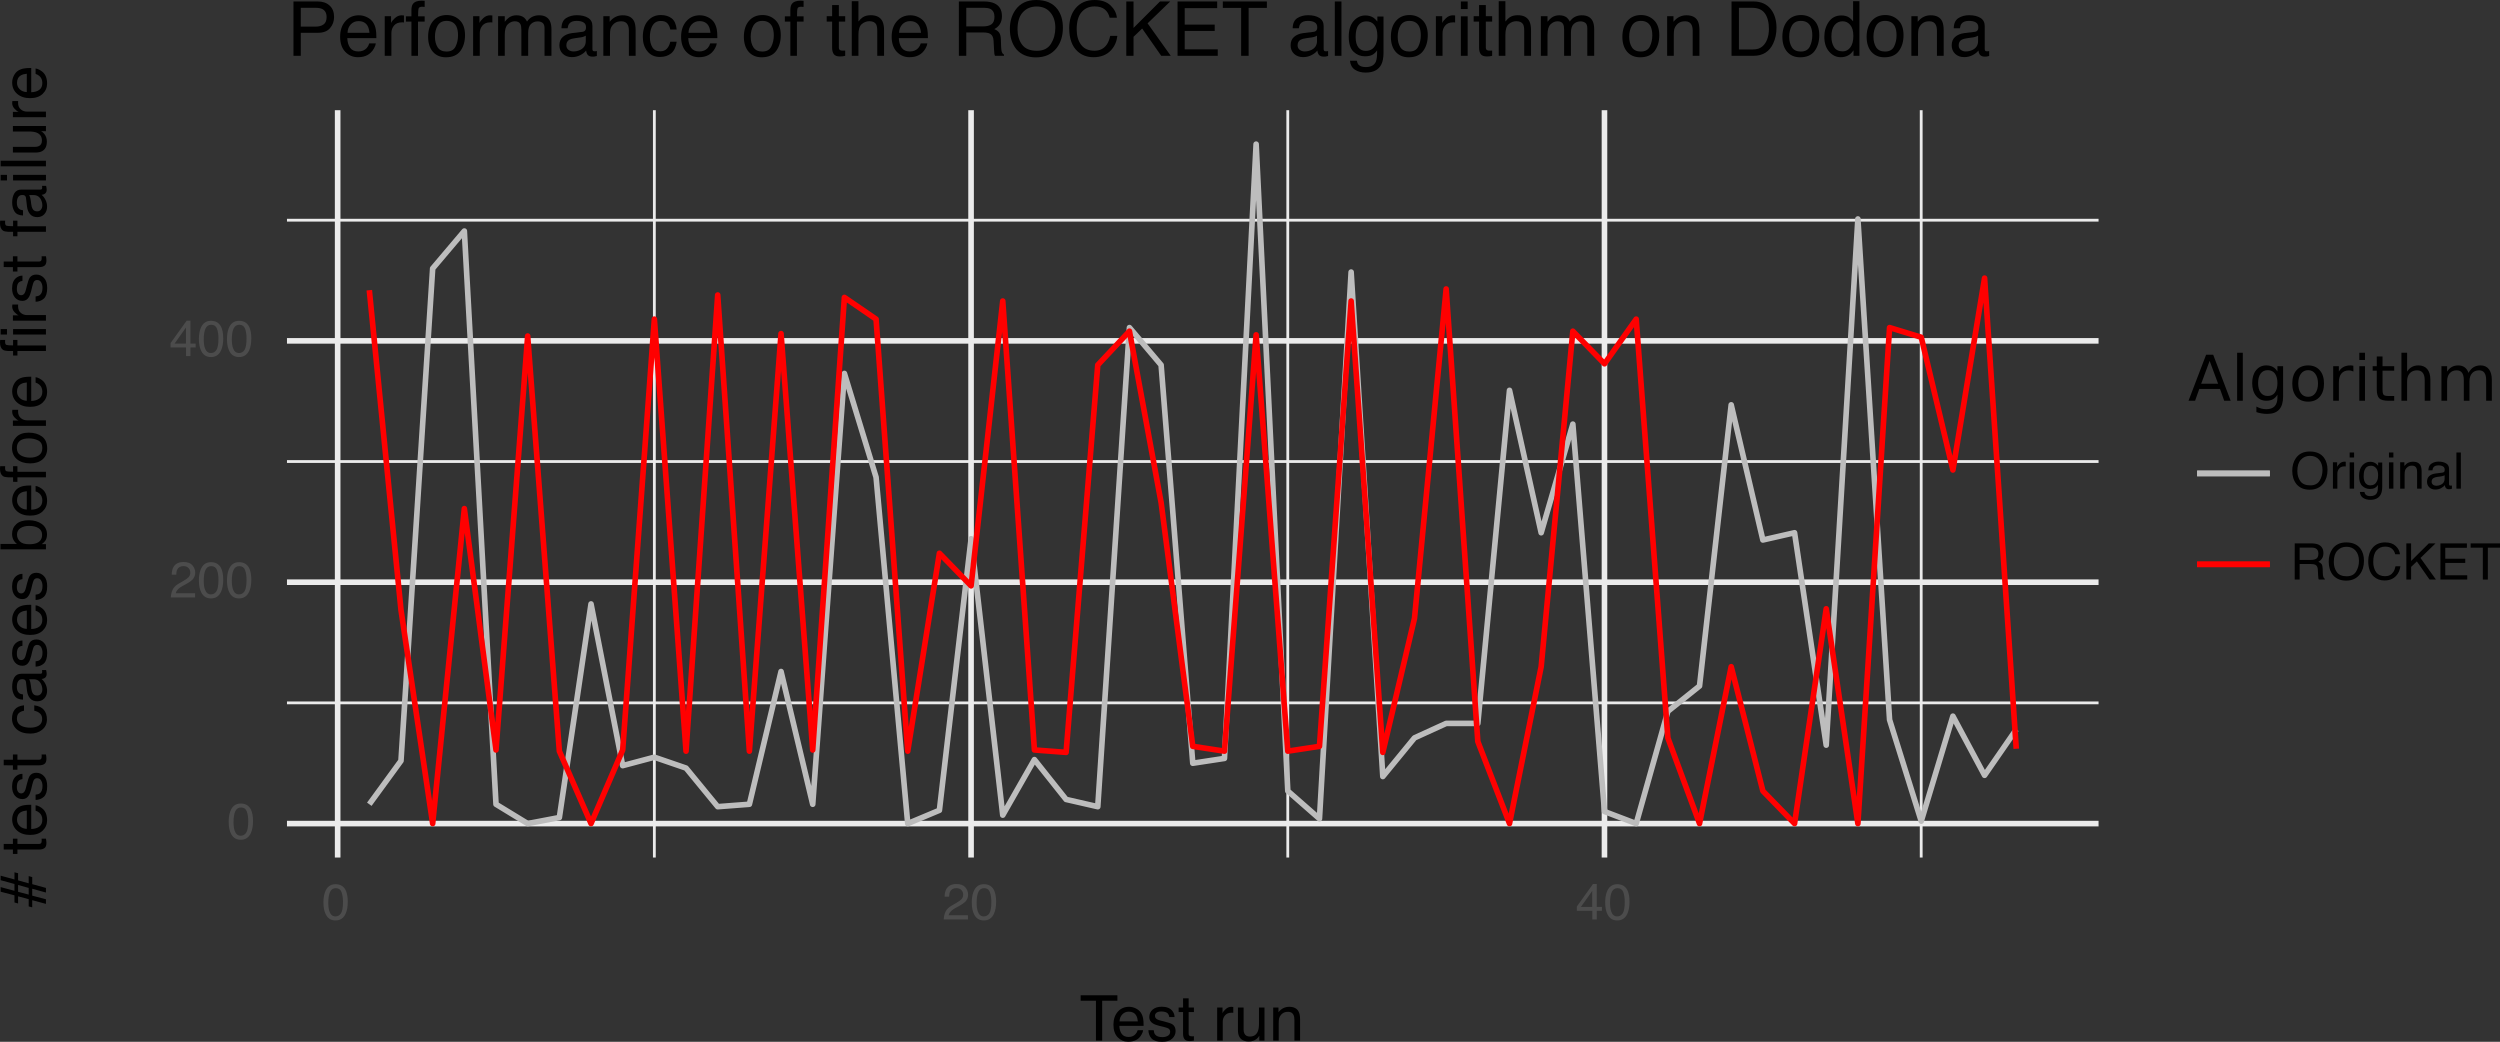 <?xml version="1.0" encoding="UTF-8" standalone="no"?>
<svg
   xmlns:dc="http://purl.org/dc/elements/1.1/"
   xmlns:cc="http://creativecommons.org/ns#"
   xmlns:rdf="http://www.w3.org/1999/02/22-rdf-syntax-ns#"
   xmlns:svg="http://www.w3.org/2000/svg"
   xmlns="http://www.w3.org/2000/svg"
   xmlns:xlink="http://www.w3.org/1999/xlink"
   xmlns:sodipodi="http://sodipodi.sourceforge.net/DTD/sodipodi-0.dtd"
   xmlns:inkscape="http://www.inkscape.org/namespaces/inkscape"
   width="475.237pt"
   height="198.043pt"
   viewBox="0 0 475.237 198.043"
   version="1.1"
   id="svg594"
   sodipodi:docname="rq4-dodona-rocket.svg"
   inkscape:version="0.92.3 (2405546, 2018-03-11)">
  <rect x="0" y="0" width="475.237" height="198.043" fill="#333333" stroke="none"/>
  <sodipodi:namedview
     pagecolor="#ffffff"
     bordercolor="#666666"
     borderopacity="1"
     objecttolerance="10"
     gridtolerance="10"
     guidetolerance="10"
     inkscape:pageopacity="0"
     inkscape:pageshadow="2"
     inkscape:window-width="1920"
     inkscape:window-height="1022"
     id="namedview596"
     showgrid="false"
     fit-margin-top="0"
     fit-margin-left="0"
     fit-margin-right="0"
     fit-margin-bottom="0"
     inkscape:zoom="0.52332657"
     inkscape:cx="321.35677"
     inkscape:cy="131.33072"
     inkscape:window-x="0"
     inkscape:window-y="30"
     inkscape:window-maximized="1"
     inkscape:current-layer="svg594" />
  <defs
     id="defs265">
    <g
       id="g227">
      <symbol
         overflow="visible"
         id="glyph0-0"
         style="overflow:visible">
        <path
           style="stroke:none"
           d="M 0.312,0 V -6.875 H 5.766 V 0 Z m 4.594,-0.859 v -5.156 H 1.172 v 5.156 z m 0,0"
           id="path2"
           inkscape:connector-curvature="0" />
      </symbol>
      <symbol
         overflow="visible"
         id="glyph0-1"
         style="overflow:visible">
        <path
           style="stroke:none"
           d="m 2.594,-6.703 c 0.863,0 1.492,0.355 1.891,1.062 0.289,0.555 0.438,1.312 0.438,2.281 0,0.906 -0.137,1.664 -0.406,2.266 C 4.129,-0.238 3.488,0.188 2.594,0.188 c -0.812,0 -1.414,-0.348 -1.797,-1.047 -0.336,-0.594 -0.5,-1.379 -0.5,-2.359 0,-0.758 0.098,-1.414 0.297,-1.969 0.363,-1.008 1.031,-1.516 2,-1.516 z m -0.016,6.125 c 0.438,0 0.785,-0.191 1.047,-0.578 0.258,-0.395 0.391,-1.117 0.391,-2.172 0,-0.758 -0.094,-1.383 -0.281,-1.875 -0.188,-0.5 -0.555,-0.75 -1.094,-0.75 -0.492,0 -0.852,0.234 -1.078,0.703 -0.23,0.469 -0.344,1.156 -0.344,2.062 0,0.688 0.07,1.242 0.219,1.656 0.219,0.637 0.598,0.953 1.141,0.953 z m 0,0"
           id="path5"
           inkscape:connector-curvature="0" />
      </symbol>
      <symbol
         overflow="visible"
         id="glyph0-2"
         style="overflow:visible">
        <path
           style="stroke:none"
           d="M 0.297,0 C 0.328,-0.57 0.445,-1.07 0.656,-1.5 0.863,-1.938 1.27,-2.328 1.875,-2.672 L 2.766,-3.188 C 3.172,-3.426 3.457,-3.629 3.625,-3.797 3.875,-4.055 4,-4.352 4,-4.688 4,-5.07 3.879,-5.379 3.641,-5.609 3.41,-5.836 3.102,-5.953 2.719,-5.953 c -0.586,0 -0.984,0.219 -1.203,0.656 -0.117,0.23 -0.18,0.555 -0.188,0.969 H 0.469 C 0.477,-4.91 0.582,-5.383 0.781,-5.75 c 0.363,-0.656 1.008,-0.984 1.938,-0.984 0.77,0 1.332,0.211 1.688,0.625 0.352,0.418 0.531,0.883 0.531,1.391 0,0.531 -0.188,0.992 -0.562,1.375 -0.219,0.219 -0.617,0.492 -1.188,0.812 L 2.547,-2.188 c -0.305,0.168 -0.543,0.328 -0.719,0.484 -0.312,0.273 -0.512,0.574 -0.594,0.906 H 4.906 V 0 Z m 0,0"
           id="path8"
           inkscape:connector-curvature="0" />
      </symbol>
      <symbol
         overflow="visible"
         id="glyph0-3"
         style="overflow:visible">
        <path
           style="stroke:none"
           d="M 3.172,-2.375 V -5.422 L 1.016,-2.375 Z M 3.188,0 V -1.641 H 0.25 V -2.469 L 3.312,-6.734 H 4.031 V -2.375 h 0.984 v 0.734 H 4.031 V 0 Z m 0,0"
           id="path11"
           inkscape:connector-curvature="0" />
      </symbol>
      <symbol
         overflow="visible"
         id="glyph0-4"
         style="overflow:visible">
        <path
           style="stroke:none"
           d="m 3.703,-7.062 c 1.207,0 2.109,0.391 2.703,1.172 0.445,0.605 0.672,1.383 0.672,2.328 0,1.031 -0.262,1.887 -0.781,2.562 C 5.68,-0.195 4.812,0.203 3.688,0.203 c -1.062,0 -1.898,-0.348 -2.5,-1.047 C 0.645,-1.52 0.375,-2.375 0.375,-3.406 0.375,-4.332 0.602,-5.129 1.062,-5.797 1.656,-6.641 2.535,-7.062 3.703,-7.062 Z m 0.094,6.438 c 0.82,0 1.414,-0.297 1.781,-0.891 C 5.941,-2.109 6.125,-2.785 6.125,-3.547 6.125,-4.359 5.91,-5.008 5.484,-5.5 5.066,-5.988 4.488,-6.234 3.75,-6.234 c -0.711,0 -1.289,0.246 -1.734,0.734 -0.449,0.48 -0.672,1.199 -0.672,2.156 0,0.762 0.191,1.406 0.578,1.938 0.383,0.523 1.008,0.781 1.875,0.781 z m -0.062,-6.438 z m 0,0"
           id="path14"
           inkscape:connector-curvature="0" />
      </symbol>
      <symbol
         overflow="visible"
         id="glyph0-5"
         style="overflow:visible">
        <path
           style="stroke:none"
           d="M 0.641,-5.016 H 1.438 V -4.156 C 1.508,-4.32 1.672,-4.523 1.922,-4.766 2.18,-5.004 2.477,-5.125 2.812,-5.125 c 0.008,0 0.035,0 0.078,0 0.039,0 0.102,0.008 0.188,0.016 V -4.219 C 3.023,-4.227 2.977,-4.234 2.938,-4.234 c -0.043,0 -0.086,0 -0.125,0 -0.43,0 -0.758,0.137 -0.984,0.406 -0.23,0.273 -0.344,0.586 -0.344,0.938 V 0 h -0.844 z m 0,0"
           id="path17"
           inkscape:connector-curvature="0" />
      </symbol>
      <symbol
         overflow="visible"
         id="glyph0-6"
         style="overflow:visible">
        <path
           style="stroke:none"
           d="M 0.625,-5 H 1.469 V 0 H 0.625 Z m 0,-1.875 h 0.844 v 0.953 H 0.625 Z m 0,0"
           id="path20"
           inkscape:connector-curvature="0" />
      </symbol>
      <symbol
         overflow="visible"
         id="glyph0-7"
         style="overflow:visible">
        <path
           style="stroke:none"
           d="m 2.391,-5.109 c 0.395,0 0.738,0.102 1.031,0.297 0.156,0.105 0.316,0.262 0.484,0.469 v -0.625 H 4.688 v 4.562 c 0,0.633 -0.094,1.133 -0.281,1.5 C 4.051,1.781 3.391,2.125 2.422,2.125 1.879,2.125 1.422,2 1.047,1.75 0.68,1.508 0.477,1.133 0.438,0.625 h 0.859 c 0.039,0.219 0.125,0.391 0.25,0.516 0.188,0.188 0.484,0.281 0.891,0.281 0.645,0 1.066,-0.23 1.266,-0.688 0.125,-0.262 0.18,-0.738 0.172,-1.438 C 3.707,-0.441 3.504,-0.25 3.266,-0.125 3.023,0 2.711,0.062 2.328,0.062 1.785,0.062 1.305,-0.129 0.891,-0.516 0.484,-0.898 0.281,-1.539 0.281,-2.438 c 0,-0.832 0.203,-1.484 0.609,-1.953 0.414,-0.477 0.914,-0.719 1.5,-0.719 z M 3.906,-2.531 c 0,-0.625 -0.133,-1.082 -0.391,-1.375 -0.25,-0.301 -0.574,-0.453 -0.969,-0.453 -0.594,0 -1,0.277 -1.219,0.828 -0.117,0.305 -0.172,0.695 -0.172,1.172 0,0.562 0.113,0.996 0.344,1.297 0.227,0.293 0.535,0.438 0.922,0.438 0.602,0 1.031,-0.273 1.281,-0.828 C 3.836,-1.754 3.906,-2.113 3.906,-2.531 Z M 2.484,-5.141 Z m 0,0"
           id="path23"
           inkscape:connector-curvature="0" />
      </symbol>
      <symbol
         overflow="visible"
         id="glyph0-8"
         style="overflow:visible">
        <path
           style="stroke:none"
           d="M 0.625,-5.016 H 1.422 V -4.312 c 0.238,-0.289 0.488,-0.5 0.75,-0.625 0.27,-0.125 0.566,-0.188 0.891,-0.188 0.707,0 1.188,0.246 1.438,0.734 0.133,0.273 0.203,0.664 0.203,1.172 V 0 H 3.844 v -3.156 c 0,-0.312 -0.043,-0.562 -0.125,-0.75 C 3.562,-4.219 3.289,-4.375 2.906,-4.375 c -0.211,0 -0.375,0.023 -0.5,0.062 -0.23,0.074 -0.434,0.215 -0.609,0.422 -0.137,0.156 -0.227,0.324 -0.266,0.5 -0.043,0.18 -0.062,0.434 -0.062,0.766 V 0 H 0.625 Z m 1.969,-0.125 z m 0,0"
           id="path26"
           inkscape:connector-curvature="0" />
      </symbol>
      <symbol
         overflow="visible"
         id="glyph0-9"
         style="overflow:visible">
        <path
           style="stroke:none"
           d="m 1.266,-1.328 c 0,0.242 0.086,0.434 0.266,0.578 0.176,0.137 0.391,0.203 0.641,0.203 C 2.461,-0.547 2.75,-0.613 3.031,-0.75 3.5,-0.977 3.734,-1.352 3.734,-1.875 v -0.672 c -0.105,0.062 -0.242,0.117 -0.406,0.156 -0.156,0.043 -0.312,0.074 -0.469,0.094 l -0.516,0.062 C 2.039,-2.191 1.812,-2.125 1.656,-2.031 1.395,-1.883 1.266,-1.648 1.266,-1.328 Z M 3.312,-3.047 C 3.5,-3.066 3.629,-3.145 3.703,-3.281 3.734,-3.352 3.75,-3.461 3.75,-3.609 3.75,-3.891 3.645,-4.094 3.438,-4.219 3.238,-4.352 2.945,-4.422 2.562,-4.422 c -0.438,0 -0.75,0.117 -0.938,0.344 -0.105,0.137 -0.172,0.336 -0.203,0.594 H 0.641 C 0.66,-4.098 0.863,-4.523 1.25,-4.766 c 0.383,-0.25 0.828,-0.375 1.328,-0.375 0.594,0 1.078,0.117 1.453,0.344 0.363,0.219 0.547,0.57 0.547,1.047 v 2.891 c 0,0.086 0.016,0.152 0.047,0.203 0.039,0.055 0.117,0.078 0.234,0.078 0.031,0 0.066,0 0.109,0 0.051,0 0.102,-0.004 0.156,-0.016 V 0.016 C 5,0.055 4.898,0.082 4.828,0.094 c -0.062,0.008 -0.156,0.016 -0.281,0.016 -0.293,0 -0.5,-0.105 -0.625,-0.312 -0.074,-0.102 -0.125,-0.258 -0.156,-0.469 -0.168,0.23 -0.414,0.43 -0.734,0.594 -0.324,0.164 -0.68,0.25 -1.062,0.25 C 1.5,0.172 1.117,0.031 0.828,-0.25 c -0.293,-0.281 -0.438,-0.633 -0.438,-1.062 0,-0.469 0.141,-0.828 0.422,-1.078 C 1.102,-2.648 1.488,-2.812 1.969,-2.875 Z m -0.703,-2.094 z m 0,0"
           id="path29"
           inkscape:connector-curvature="0" />
      </symbol>
      <symbol
         overflow="visible"
         id="glyph0-10"
         style="overflow:visible">
        <path
           style="stroke:none"
           d="m 0.641,-6.875 h 0.844 V 0 h -0.844 z m 0,0"
           id="path32"
           inkscape:connector-curvature="0" />
      </symbol>
      <symbol
         overflow="visible"
         id="glyph0-11"
         style="overflow:visible">
        <path
           style="stroke:none"
           d="m 3.938,-3.734 c 0.438,0 0.781,-0.082 1.031,-0.25 0.25,-0.176 0.375,-0.492 0.375,-0.953 0,-0.488 -0.18,-0.82 -0.531,-1 C 4.625,-6.031 4.367,-6.078 4.047,-6.078 H 1.781 v 2.344 z M 0.844,-6.875 h 3.188 c 0.52,0 0.953,0.074 1.297,0.219 0.645,0.293 0.969,0.836 0.969,1.625 0,0.418 -0.09,0.758 -0.266,1.016 -0.168,0.262 -0.402,0.477 -0.703,0.641 0.27,0.105 0.473,0.246 0.609,0.422 0.133,0.18 0.207,0.469 0.219,0.875 L 6.188,-1.156 c 0.008,0.262 0.035,0.453 0.078,0.578 0.051,0.219 0.148,0.359 0.297,0.422 V 0 H 5.422 C 5.391,-0.062 5.363,-0.141 5.344,-0.234 5.32,-0.328 5.305,-0.504 5.297,-0.766 l -0.062,-1.156 c -0.023,-0.445 -0.188,-0.75 -0.5,-0.906 -0.18,-0.082 -0.461,-0.125 -0.844,-0.125 H 1.781 V 0 h -0.938 z m 0,0"
           id="path35"
           inkscape:connector-curvature="0" />
      </symbol>
      <symbol
         overflow="visible"
         id="glyph0-12"
         style="overflow:visible">
        <path
           style="stroke:none"
           d="m 3.625,-7.062 c 0.875,0 1.551,0.23 2.031,0.688 0.477,0.461 0.742,0.98 0.797,1.562 h -0.906 c -0.105,-0.445 -0.312,-0.801 -0.625,-1.062 -0.305,-0.258 -0.73,-0.391 -1.281,-0.391 -0.68,0 -1.227,0.242 -1.641,0.719 -0.418,0.48 -0.625,1.211 -0.625,2.188 0,0.812 0.188,1.469 0.562,1.969 0.375,0.5 0.938,0.75 1.688,0.75 0.688,0 1.207,-0.266 1.562,-0.797 0.188,-0.27 0.328,-0.633 0.422,-1.094 H 6.531 c -0.086,0.73 -0.355,1.34 -0.812,1.828 -0.543,0.586 -1.277,0.875 -2.203,0.875 -0.805,0 -1.477,-0.238 -2.016,-0.719 -0.719,-0.645 -1.078,-1.633 -1.078,-2.969 0,-1.008 0.27,-1.844 0.812,-2.5 C 1.805,-6.711 2.602,-7.062 3.625,-7.062 Z m -0.188,0 z m 0,0"
           id="path38"
           inkscape:connector-curvature="0" />
      </symbol>
      <symbol
         overflow="visible"
         id="glyph0-13"
         style="overflow:visible">
        <path
           style="stroke:none"
           d="m 0.734,-6.875 h 0.906 v 3.344 L 5,-6.875 H 6.281 L 3.422,-4.109 6.359,0 H 5.141 L 2.734,-3.453 1.641,-2.406 V 0 h -0.906 z m 0,0"
           id="path41"
           inkscape:connector-curvature="0" />
      </symbol>
      <symbol
         overflow="visible"
         id="glyph0-14"
         style="overflow:visible">
        <path
           style="stroke:none"
           d="m 0.812,-6.875 h 5.031 v 0.844 H 1.734 v 2.078 H 5.531 V -3.156 H 1.734 V -0.812 H 5.906 V 0 H 0.812 Z m 2.547,0 z m 0,0"
           id="path44"
           inkscape:connector-curvature="0" />
      </symbol>
      <symbol
         overflow="visible"
         id="glyph0-15"
         style="overflow:visible">
        <path
           style="stroke:none"
           d="m 5.734,-6.875 v 0.812 h -2.312 V 0 H 2.469 V -6.062 H 0.156 V -6.875 Z m 0,0"
           id="path47"
           inkscape:connector-curvature="0" />
      </symbol>
      <symbol
         overflow="visible"
         id="glyph1-0"
         style="overflow:visible">
        <path
           style="stroke:none"
           d="M 0.391,0 V -8.609 H 7.219 V 0 Z m 5.75,-1.078 V -7.531 H 1.469 v 6.453 z m 0,0"
           id="path50"
           inkscape:connector-curvature="0" />
      </symbol>
      <symbol
         overflow="visible"
         id="glyph1-1"
         style="overflow:visible">
        <path
           style="stroke:none"
           d="m 7.172,-8.609 v 1.031 H 4.281 V 0 H 3.094 V -7.578 H 0.188 v -1.031 z m 0,0"
           id="path53"
           inkscape:connector-curvature="0" />
      </symbol>
      <symbol
         overflow="visible"
         id="glyph1-2"
         style="overflow:visible">
        <path
           style="stroke:none"
           d="m 3.391,-6.422 c 0.445,0 0.879,0.105 1.297,0.312 0.414,0.211 0.734,0.48 0.953,0.812 0.207,0.324 0.348,0.695 0.422,1.109 0.062,0.293 0.094,0.758 0.094,1.391 H 1.547 C 1.566,-2.16 1.719,-1.648 2,-1.266 2.281,-0.879 2.719,-0.688 3.312,-0.688 c 0.551,0 0.988,-0.18 1.312,-0.547 C 4.812,-1.441 4.945,-1.688 5.031,-1.969 H 6.062 C 6.039,-1.738 5.953,-1.484 5.797,-1.203 5.641,-0.922 5.469,-0.688 5.281,-0.5 4.957,-0.188 4.555,0.02 4.078,0.125 3.828,0.188 3.539,0.219 3.219,0.219 2.438,0.219 1.773,-0.062 1.234,-0.625 c -0.543,-0.57 -0.812,-1.367 -0.812,-2.391 0,-1.008 0.27,-1.828 0.812,-2.453 0.551,-0.633 1.27,-0.953 2.156,-0.953 z M 5.062,-3.641 C 5.02,-4.098 4.922,-4.461 4.766,-4.734 4.484,-5.242 4.004,-5.5 3.328,-5.5 2.836,-5.5 2.426,-5.32 2.094,-4.969 1.77,-4.625 1.598,-4.18 1.578,-3.641 Z m -1.781,-2.781 z m 0,0"
           id="path56"
           inkscape:connector-curvature="0" />
      </symbol>
      <symbol
         overflow="visible"
         id="glyph1-3"
         style="overflow:visible">
        <path
           style="stroke:none"
           d="m 1.406,-1.969 c 0.031,0.355 0.117,0.625 0.266,0.812 0.258,0.336 0.719,0.5 1.375,0.5 0.395,0 0.738,-0.082 1.031,-0.25 0.301,-0.164 0.453,-0.426 0.453,-0.781 0,-0.27 -0.121,-0.477 -0.359,-0.625 -0.156,-0.082 -0.461,-0.18 -0.906,-0.297 L 2.422,-2.812 C 1.891,-2.945 1.5,-3.098 1.25,-3.266 c -0.461,-0.281 -0.688,-0.676 -0.688,-1.188 0,-0.594 0.211,-1.07 0.641,-1.438 C 1.629,-6.254 2.207,-6.438 2.938,-6.438 c 0.938,0 1.613,0.277 2.031,0.828 0.27,0.355 0.398,0.734 0.391,1.141 h -1 C 4.336,-4.707 4.254,-4.926 4.109,-5.125 3.867,-5.395 3.445,-5.531 2.844,-5.531 c -0.398,0 -0.699,0.078 -0.906,0.234 -0.199,0.148 -0.297,0.344 -0.297,0.594 0,0.273 0.133,0.492 0.406,0.656 0.156,0.094 0.383,0.18 0.688,0.25 l 0.688,0.172 c 0.758,0.188 1.27,0.367 1.531,0.531 0.406,0.273 0.609,0.699 0.609,1.281 0,0.555 -0.215,1.031 -0.641,1.438 C 4.504,0.031 3.863,0.234 3,0.234 c -0.938,0 -1.605,-0.211 -2,-0.625 C 0.613,-0.816 0.41,-1.344 0.391,-1.969 Z m 1.547,-4.453 z m 0,0"
           id="path59"
           inkscape:connector-curvature="0" />
      </symbol>
      <symbol
         overflow="visible"
         id="glyph1-4"
         style="overflow:visible">
        <path
           style="stroke:none"
           d="m 0.984,-8.031 h 1.062 v 1.75 h 1 v 0.859 h -1 V -1.312 c 0,0.219 0.078,0.367 0.234,0.438 0.07,0.043 0.207,0.062 0.406,0.062 0.051,0 0.102,0 0.156,0 0.062,-0.008 0.129,-0.016 0.203,-0.016 V 0 C 2.93,0.031 2.805,0.051 2.672,0.062 2.547,0.082 2.406,0.094 2.25,0.094 c -0.492,0 -0.824,-0.125 -1,-0.375 -0.18,-0.25 -0.266,-0.578 -0.266,-0.984 v -4.156 H 0.141 V -6.281 h 0.844 z m 0,0"
           id="path62"
           inkscape:connector-curvature="0" />
      </symbol>
      <symbol
         overflow="visible"
         id="glyph1-5"
         style="overflow:visible">
        <path
           style="stroke:none"
           d=""
           id="path65"
           inkscape:connector-curvature="0" />
      </symbol>
      <symbol
         overflow="visible"
         id="glyph1-6"
         style="overflow:visible">
        <path
           style="stroke:none"
           d="M 0.797,-6.281 H 1.812 v 1.094 c 0.07,-0.219 0.27,-0.477 0.594,-0.781 0.32,-0.301 0.691,-0.453 1.109,-0.453 0.02,0 0.051,0.008 0.094,0.016 0.051,0 0.133,0.008 0.25,0.016 v 1.109 c -0.062,-0.008 -0.121,-0.016 -0.172,-0.016 -0.055,0 -0.109,0 -0.172,0 -0.531,0 -0.945,0.172 -1.234,0.516 C 2,-4.445 1.859,-4.055 1.859,-3.609 V 0 h -1.062 z m 0,0"
           id="path68"
           inkscape:connector-curvature="0" />
      </symbol>
      <symbol
         overflow="visible"
         id="glyph1-7"
         style="overflow:visible">
        <path
           style="stroke:none"
           d="m 1.828,-6.281 v 4.172 c 0,0.324 0.051,0.586 0.156,0.781 0.188,0.375 0.535,0.562 1.047,0.562 0.727,0 1.227,-0.328 1.5,-0.984 C 4.676,-2.102 4.75,-2.582 4.75,-3.188 V -6.281 H 5.797 V 0 H 4.812 v -0.922 c -0.137,0.242 -0.305,0.438 -0.5,0.594 -0.406,0.332 -0.898,0.5 -1.469,0.5 -0.898,0 -1.508,-0.301 -1.828,-0.906 C 0.836,-1.047 0.75,-1.473 0.75,-2.016 V -6.281 Z M 3.281,-6.422 Z m 0,0"
           id="path71"
           inkscape:connector-curvature="0" />
      </symbol>
      <symbol
         overflow="visible"
         id="glyph1-8"
         style="overflow:visible">
        <path
           style="stroke:none"
           d="m 0.781,-6.281 h 1 v 0.891 c 0.289,-0.363 0.602,-0.625 0.938,-0.781 0.332,-0.164 0.703,-0.25 1.109,-0.25 0.883,0 1.484,0.312 1.797,0.938 0.176,0.344 0.266,0.828 0.266,1.453 V 0 H 4.812 V -3.953 C 4.812,-4.336 4.754,-4.645 4.641,-4.875 4.453,-5.27 4.113,-5.469 3.625,-5.469 c -0.25,0 -0.453,0.027 -0.609,0.078 C 2.723,-5.305 2.469,-5.133 2.25,-4.875 2.07,-4.664 1.957,-4.453 1.906,-4.234 1.852,-4.016 1.828,-3.695 1.828,-3.281 V 0 H 0.781 Z M 3.25,-6.422 Z m 0,0"
           id="path74"
           inkscape:connector-curvature="0" />
      </symbol>
      <symbol
         overflow="visible"
         id="glyph2-0"
         style="overflow:visible">
        <path
           style="stroke:none"
           d="M 0,-0.391 H -8.609 V -7.219 H 0 Z m -1.078,-5.75 H -7.531 v 4.672 h 6.453 z m 0,0"
           id="path77"
           inkscape:connector-curvature="0" />
      </symbol>
      <symbol
         overflow="visible"
         id="glyph2-1"
         style="overflow:visible">
        <path
           style="stroke:none"
           d="m -3.281,-0.172 v -1.375 L -5.297,-2.094 v 1.359 l -0.688,-0.188 V -2.281 l -2.625,-0.688 v -0.875 l 2.625,0.703 V -4.438 l -2.625,-0.719 v -0.859 l 2.625,0.719 V -6.656 l 0.688,0.172 V -5.125 l 2.016,0.562 v -1.375 l 0.672,0.188 v 1.344 L 0,-3.688 v 0.875 l -2.609,-0.719 v 1.312 L 0,-1.531 v 0.875 L -2.609,-1.359 V 0 Z m 0,-3.516 -2.016,-0.562 v 1.297 l 2.016,0.531 z m 0,0"
           id="path80"
           inkscape:connector-curvature="0" />
      </symbol>
      <symbol
         overflow="visible"
         id="glyph2-2"
         style="overflow:visible">
        <path
           style="stroke:none"
           d=""
           id="path83"
           inkscape:connector-curvature="0" />
      </symbol>
      <symbol
         overflow="visible"
         id="glyph2-3"
         style="overflow:visible">
        <path
           style="stroke:none"
           d="m -8.031,-0.984 v -1.062 h 1.75 v -1 h 0.859 v 1 H -1.312 c 0.219,0 0.367,-0.078 0.438,-0.234 0.043,-0.07 0.062,-0.207 0.062,-0.406 0,-0.051 0,-0.102 0,-0.156 -0.008,-0.062 -0.016,-0.129 -0.016,-0.203 H 0 c 0.031,0.117 0.051,0.242 0.062,0.375 0.02,0.125 0.031,0.266 0.031,0.422 0,0.492 -0.125,0.824 -0.375,1 -0.25,0.18 -0.578,0.266 -0.984,0.266 h -4.156 v 0.844 H -6.281 v -0.844 z m 0,0"
           id="path86"
           inkscape:connector-curvature="0" />
      </symbol>
      <symbol
         overflow="visible"
         id="glyph2-4"
         style="overflow:visible">
        <path
           style="stroke:none"
           d="m -6.422,-3.391 c 0,-0.445 0.105,-0.879 0.312,-1.297 0.211,-0.414 0.48,-0.734 0.812,-0.953 0.324,-0.207 0.695,-0.348 1.109,-0.422 0.293,-0.062 0.758,-0.094 1.391,-0.094 v 4.609 C -2.16,-1.566 -1.648,-1.719 -1.266,-2 -0.879,-2.281 -0.688,-2.719 -0.688,-3.312 c 0,-0.551 -0.18,-0.988 -0.547,-1.312 C -1.441,-4.812 -1.688,-4.945 -1.969,-5.031 V -6.062 c 0.23,0.023 0.484,0.109 0.766,0.266 0.281,0.156 0.516,0.328 0.703,0.516 0.312,0.324 0.52,0.727 0.625,1.203 0.062,0.25 0.094,0.539 0.094,0.859 0,0.781 -0.281,1.445 -0.844,1.984 -0.57,0.543 -1.367,0.812 -2.391,0.812 -1.008,0 -1.828,-0.27 -2.453,-0.812 -0.633,-0.551 -0.953,-1.27 -0.953,-2.156 z m 2.781,-1.672 c -0.457,0.043 -0.82,0.141 -1.094,0.297 -0.508,0.281 -0.766,0.762 -0.766,1.438 0,0.492 0.18,0.902 0.531,1.234 0.344,0.324 0.789,0.496 1.328,0.516 z m -2.781,1.781 z m 0,0"
           id="path89"
           inkscape:connector-curvature="0" />
      </symbol>
      <symbol
         overflow="visible"
         id="glyph2-5"
         style="overflow:visible">
        <path
           style="stroke:none"
           d="m -1.969,-1.406 c 0.355,-0.031 0.625,-0.117 0.812,-0.266 0.336,-0.258 0.5,-0.719 0.5,-1.375 0,-0.395 -0.082,-0.738 -0.25,-1.031 -0.164,-0.301 -0.426,-0.453 -0.781,-0.453 -0.27,0 -0.477,0.121 -0.625,0.359 -0.082,0.156 -0.18,0.461 -0.297,0.906 L -2.812,-2.422 C -2.945,-1.891 -3.098,-1.5 -3.266,-1.25 c -0.281,0.461 -0.676,0.688 -1.188,0.688 -0.594,0 -1.07,-0.211 -1.438,-0.641 C -6.254,-1.629 -6.438,-2.207 -6.438,-2.938 c 0,-0.938 0.277,-1.613 0.828,-2.031 0.355,-0.27 0.734,-0.398 1.141,-0.391 v 1 c -0.238,0.023 -0.457,0.105 -0.656,0.25 -0.27,0.242 -0.406,0.664 -0.406,1.266 0,0.398 0.078,0.699 0.234,0.906 0.148,0.199 0.344,0.297 0.594,0.297 0.273,0 0.492,-0.133 0.656,-0.406 0.094,-0.156 0.18,-0.383 0.25,-0.688 l 0.172,-0.688 c 0.188,-0.758 0.367,-1.27 0.531,-1.531 0.273,-0.406 0.699,-0.609 1.281,-0.609 0.555,0 1.031,0.215 1.438,0.641 0.406,0.418 0.609,1.059 0.609,1.922 0,0.938 -0.211,1.605 -0.625,2 -0.426,0.387 -0.953,0.59 -1.578,0.609 z m -4.453,-1.547 z m 0,0"
           id="path92"
           inkscape:connector-curvature="0" />
      </symbol>
      <symbol
         overflow="visible"
         id="glyph2-6"
         style="overflow:visible">
        <path
           style="stroke:none"
           d="m -6.453,-3.188 c 0,-0.707 0.172,-1.281 0.516,-1.719 0.344,-0.445 0.934,-0.719 1.766,-0.812 V -4.688 C -4.555,-4.625 -4.875,-4.484 -5.125,-4.266 c -0.258,0.219 -0.391,0.578 -0.391,1.078 0,0.668 0.328,1.148 0.984,1.438 0.43,0.188 0.953,0.281 1.578,0.281 0.625,0 1.156,-0.129 1.594,-0.391 0.43,-0.27 0.641,-0.691 0.641,-1.266 0,-0.438 -0.133,-0.781 -0.406,-1.031 -0.27,-0.258 -0.633,-0.438 -1.094,-0.531 v -1.031 c 0.836,0.117 1.445,0.406 1.828,0.875 0.387,0.469 0.578,1.07 0.578,1.797 0,0.824 -0.301,1.48 -0.906,1.969 -0.602,0.492 -1.352,0.734 -2.25,0.734 -1.102,0 -1.957,-0.266 -2.562,-0.797 -0.613,-0.539 -0.922,-1.223 -0.922,-2.047 z m 0.031,0.156 z m 0,0"
           id="path95"
           inkscape:connector-curvature="0" />
      </symbol>
      <symbol
         overflow="visible"
         id="glyph2-7"
         style="overflow:visible">
        <path
           style="stroke:none"
           d="m -1.672,-1.578 c 0.305,0 0.543,-0.109 0.719,-0.328 0.18,-0.227 0.266,-0.492 0.266,-0.797 0,-0.375 -0.082,-0.734 -0.25,-1.078 C -1.227,-4.375 -1.695,-4.672 -2.344,-4.672 H -3.188 c 0.074,0.137 0.141,0.309 0.203,0.516 0.055,0.199 0.09,0.398 0.109,0.594 l 0.078,0.625 c 0.055,0.387 0.137,0.68 0.25,0.875 0.18,0.324 0.469,0.484 0.875,0.484 z m -2.125,-2.562 c -0.031,-0.238 -0.133,-0.398 -0.312,-0.484 -0.094,-0.039 -0.227,-0.062 -0.406,-0.062 -0.352,0 -0.609,0.133 -0.766,0.391 -0.164,0.25 -0.25,0.609 -0.25,1.078 0,0.555 0.148,0.945 0.438,1.172 0.168,0.137 0.414,0.227 0.734,0.266 v 0.984 c -0.77,-0.02 -1.305,-0.27 -1.609,-0.75 -0.301,-0.488 -0.453,-1.051 -0.453,-1.688 0,-0.738 0.141,-1.336 0.422,-1.797 0.281,-0.457 0.719,-0.688 1.312,-0.688 h 3.609 c 0.105,0 0.195,-0.02 0.266,-0.062 0.062,-0.051 0.094,-0.148 0.094,-0.297 0,-0.039 0,-0.086 0,-0.141 -0.008,-0.062 -0.02,-0.129 -0.031,-0.203 h 0.781 c 0.039,0.168 0.066,0.297 0.078,0.391 0.02,0.086 0.031,0.199 0.031,0.344 0,0.367 -0.133,0.625 -0.391,0.781 -0.133,0.094 -0.328,0.156 -0.578,0.188 0.281,0.219 0.527,0.531 0.734,0.938 0.207,0.398 0.312,0.836 0.312,1.312 0,0.586 -0.18,1.062 -0.531,1.438 -0.352,0.367 -0.797,0.547 -1.328,0.547 -0.582,0 -1.035,-0.18 -1.359,-0.547 -0.32,-0.363 -0.52,-0.836 -0.594,-1.422 z m -2.625,0.875 z m 0,0"
           id="path98"
           inkscape:connector-curvature="0" />
      </symbol>
      <symbol
         overflow="visible"
         id="glyph2-8"
         style="overflow:visible">
        <path
           style="stroke:none"
           d="m -8.641,-0.688 v -1.031 h 3.125 c -0.301,-0.227 -0.531,-0.504 -0.688,-0.828 C -6.359,-2.867 -6.438,-3.219 -6.438,-3.594 c 0,-0.781 0.273,-1.41 0.812,-1.891 0.531,-0.488 1.32,-0.734 2.359,-0.734 1,0 1.828,0.242 2.484,0.719 0.656,0.48 0.984,1.148 0.984,2 0,0.48 -0.117,0.883 -0.344,1.203 -0.145,0.199 -0.363,0.406 -0.656,0.625 H 0 V -0.688 Z m 7.906,-2.75 c 0,-0.57 -0.223,-1 -0.672,-1.281 C -1.863,-5 -2.461,-5.141 -3.203,-5.141 -3.867,-5.141 -4.414,-5 -4.844,-4.719 -5.281,-4.438 -5.5,-4.02 -5.5,-3.469 c 0,0.48 0.18,0.902 0.531,1.266 0.355,0.367 0.945,0.547 1.766,0.547 0.586,0 1.062,-0.07 1.438,-0.219 0.688,-0.281 1.031,-0.801 1.031,-1.562 z m 0,0"
           id="path101"
           inkscape:connector-curvature="0" />
      </symbol>
      <symbol
         overflow="visible"
         id="glyph2-9"
         style="overflow:visible">
        <path
           style="stroke:none"
           d="m -7.234,-1.031 c -0.438,-0.02 -0.754,-0.098 -0.953,-0.234 -0.363,-0.25 -0.547,-0.723 -0.547,-1.422 0,-0.07 0.008,-0.141 0.016,-0.203 0,-0.07 0.008,-0.156 0.016,-0.25 H -7.75 c -0.008,0.117 -0.016,0.199 -0.016,0.25 0,0.043 0,0.086 0,0.125 0,0.324 0.086,0.516 0.25,0.578 0.168,0.062 0.59,0.094 1.266,0.094 v -1.047 h 0.828 v 1.062 H 0 v 1.047 h -5.422 v 0.859 H -6.25 V -1.031 Z m 0,0"
           id="path104"
           inkscape:connector-curvature="0" />
      </symbol>
      <symbol
         overflow="visible"
         id="glyph2-10"
         style="overflow:visible">
        <path
           style="stroke:none"
           d="m -0.688,-3.266 c 0,-0.695 -0.258,-1.176 -0.781,-1.438 C -2,-4.961 -2.586,-5.094 -3.234,-5.094 c -0.594,0 -1.07,0.094 -1.438,0.281 -0.57,0.305 -0.859,0.812 -0.859,1.531 0,0.648 0.246,1.117 0.734,1.406 0.492,0.293 1.086,0.438 1.781,0.438 0.668,0 1.227,-0.145 1.672,-0.438 0.438,-0.289 0.656,-0.754 0.656,-1.391 z M -6.453,-3.312 c 0,-0.801 0.273,-1.477 0.812,-2.031 0.531,-0.562 1.324,-0.844 2.375,-0.844 1.012,0 1.852,0.246 2.516,0.734 0.656,0.492 0.984,1.25 0.984,2.281 0,0.867 -0.289,1.555 -0.875,2.062 C -1.234,-0.598 -2.02,-0.344 -3,-0.344 c -1.051,0 -1.891,-0.266 -2.516,-0.797 -0.625,-0.539 -0.938,-1.266 -0.938,-2.172 z m 0.031,0.047 z m 0,0"
           id="path107"
           inkscape:connector-curvature="0" />
      </symbol>
      <symbol
         overflow="visible"
         id="glyph2-11"
         style="overflow:visible">
        <path
           style="stroke:none"
           d="M -6.281,-0.797 V -1.812 h 1.094 c -0.219,-0.07 -0.477,-0.27 -0.781,-0.594 -0.301,-0.32 -0.453,-0.691 -0.453,-1.109 0,-0.02 0.008,-0.051 0.016,-0.094 0,-0.051 0.008,-0.133 0.016,-0.25 h 1.109 c -0.008,0.062 -0.016,0.121 -0.016,0.172 0,0.055 0,0.109 0,0.172 0,0.531 0.172,0.945 0.516,1.234 0.336,0.281 0.727,0.422 1.172,0.422 H 0 v 1.062 z m 0,0"
           id="path110"
           inkscape:connector-curvature="0" />
      </symbol>
      <symbol
         overflow="visible"
         id="glyph2-12"
         style="overflow:visible">
        <path
           style="stroke:none"
           d="m -7.234,-1.031 c -0.438,-0.02 -0.754,-0.098 -0.953,-0.234 -0.363,-0.25 -0.547,-0.723 -0.547,-1.422 0,-0.07 0.008,-0.141 0.016,-0.203 0,-0.07 0.008,-0.156 0.016,-0.25 H -7.75 c -0.008,0.117 -0.016,0.199 -0.016,0.25 0,0.043 0,0.086 0,0.125 0,0.324 0.086,0.516 0.25,0.578 0.168,0.062 0.59,0.094 1.266,0.094 v -1.047 h 0.828 v 1.062 H 0 v 1.047 h -5.422 v 0.859 H -6.25 V -1.031 Z m -0.172,-3.125 h -1.203 v -1.047 h 1.203 z m 1.156,0 V -5.203 H 0 v 1.047 z m 0,0"
           id="path113"
           inkscape:connector-curvature="0" />
      </symbol>
      <symbol
         overflow="visible"
         id="glyph2-13"
         style="overflow:visible">
        <path
           style="stroke:none"
           d="m -6.25,-0.781 v -1.062 H 0 v 1.062 z m -2.359,0 v -1.062 h 1.203 v 1.062 z m 0,0"
           id="path116"
           inkscape:connector-curvature="0" />
      </symbol>
      <symbol
         overflow="visible"
         id="glyph2-14"
         style="overflow:visible">
        <path
           style="stroke:none"
           d="m -8.609,-0.797 v -1.062 H 0 v 1.062 z m 0,0"
           id="path119"
           inkscape:connector-curvature="0" />
      </symbol>
      <symbol
         overflow="visible"
         id="glyph2-15"
         style="overflow:visible">
        <path
           style="stroke:none"
           d="m -6.281,-1.828 h 4.172 c 0.324,0 0.586,-0.051 0.781,-0.156 0.375,-0.188 0.562,-0.535 0.562,-1.047 0,-0.727 -0.328,-1.227 -0.984,-1.5 C -2.102,-4.676 -2.582,-4.75 -3.188,-4.75 H -6.281 V -5.797 H 0 V -4.812 h -0.922 c 0.242,0.137 0.438,0.305 0.594,0.5 0.332,0.406 0.5,0.898 0.5,1.469 0,0.898 -0.301,1.508 -0.906,1.828 C -1.047,-0.836 -1.473,-0.75 -2.016,-0.75 H -6.281 Z M -6.422,-3.281 Z m 0,0"
           id="path122"
           inkscape:connector-curvature="0" />
      </symbol>
      <symbol
         overflow="visible"
         id="glyph3-0"
         style="overflow:visible">
        <path
           style="stroke:none"
           d="M 0.594,2.125 V -8.469 h 6 V 2.125 Z M 1.266,1.453 H 5.938 V -7.781 H 1.266 Z m 0,0"
           id="path125"
           inkscape:connector-curvature="0" />
      </symbol>
      <symbol
         overflow="visible"
         id="glyph3-1"
         style="overflow:visible">
        <path
           style="stroke:none"
           d="M 4.109,-7.578 2.5,-3.234 H 5.719 Z M 3.438,-8.75 H 4.781 L 8.109,0 H 6.875 L 6.078,-2.25 h -3.938 L 1.344,0 h -1.25 z m 0,0"
           id="path128"
           inkscape:connector-curvature="0" />
      </symbol>
      <symbol
         overflow="visible"
         id="glyph3-2"
         style="overflow:visible">
        <path
           style="stroke:none"
           d="M 1.125,-9.125 H 2.203 V 0 H 1.125 Z m 0,0"
           id="path131"
           inkscape:connector-curvature="0" />
      </symbol>
      <symbol
         overflow="visible"
         id="glyph3-3"
         style="overflow:visible">
        <path
           style="stroke:none"
           d="m 5.453,-3.359 c 0,-0.781 -0.164,-1.383 -0.484,-1.812 C 4.645,-5.598 4.191,-5.812 3.609,-5.812 c -0.574,0 -1.023,0.215 -1.344,0.641 -0.324,0.43 -0.484,1.031 -0.484,1.812 0,0.781 0.16,1.387 0.484,1.812 0.32,0.43 0.77,0.641 1.344,0.641 0.582,0 1.035,-0.211 1.359,-0.641 0.32,-0.426 0.484,-1.031 0.484,-1.812 z M 6.531,-0.812 c 0,1.113 -0.25,1.941 -0.75,2.484 C 5.289,2.223 4.531,2.5 3.5,2.5 3.125,2.5 2.766,2.469 2.422,2.406 2.086,2.352 1.766,2.27 1.453,2.156 V 1.109 c 0.312,0.164 0.625,0.289 0.938,0.375 0.312,0.082 0.625,0.125 0.938,0.125 0.707,0 1.238,-0.188 1.594,-0.562 C 5.273,0.68 5.453,0.125 5.453,-0.625 V -1.156 C 5.223,-0.77 4.938,-0.477 4.594,-0.281 4.25,-0.094 3.832,0 3.344,0 2.539,0 1.891,-0.305 1.391,-0.922 0.898,-1.535 0.656,-2.348 0.656,-3.359 c 0,-1.008 0.242,-1.82 0.734,-2.438 0.5,-0.613 1.148,-0.922 1.953,-0.922 0.488,0 0.906,0.102 1.25,0.297 0.344,0.188 0.629,0.477 0.859,0.859 v -1 H 6.531 Z m 0,0"
           id="path134"
           inkscape:connector-curvature="0" />
      </symbol>
      <symbol
         overflow="visible"
         id="glyph3-4"
         style="overflow:visible">
        <path
           style="stroke:none"
           d="m 3.672,-5.812 c -0.574,0 -1.031,0.23 -1.375,0.688 -0.336,0.449 -0.5,1.062 -0.5,1.844 0,0.793 0.164,1.414 0.5,1.859 0.332,0.449 0.789,0.672 1.375,0.672 0.57,0 1.023,-0.223 1.359,-0.672 C 5.375,-1.879 5.547,-2.5 5.547,-3.281 5.547,-4.051 5.375,-4.664 5.031,-5.125 4.695,-5.582 4.242,-5.812 3.672,-5.812 Z m 0,-0.906 c 0.938,0 1.672,0.309 2.203,0.922 0.539,0.605 0.812,1.445 0.812,2.516 0,1.074 -0.273,1.918 -0.812,2.531 -0.531,0.617 -1.266,0.922 -2.203,0.922 -0.938,0 -1.68,-0.305 -2.219,-0.922 -0.531,-0.613 -0.797,-1.457 -0.797,-2.531 0,-1.07 0.266,-1.91 0.797,-2.516 0.539,-0.613 1.281,-0.922 2.219,-0.922 z m 0,0"
           id="path137"
           inkscape:connector-curvature="0" />
      </symbol>
      <symbol
         overflow="visible"
         id="glyph3-5"
         style="overflow:visible">
        <path
           style="stroke:none"
           d="M 4.938,-5.562 C 4.812,-5.625 4.676,-5.672 4.531,-5.703 c -0.137,-0.039 -0.293,-0.062 -0.469,-0.062 -0.605,0 -1.074,0.199 -1.406,0.594 -0.324,0.398 -0.484,0.969 -0.484,1.719 V 0 H 1.094 v -6.562 h 1.078 v 1.016 c 0.227,-0.395 0.523,-0.688 0.891,-0.875 0.363,-0.195 0.805,-0.297 1.328,-0.297 0.07,0 0.148,0.008 0.234,0.016 0.094,0.012 0.191,0.027 0.297,0.047 z m 0,0"
           id="path140"
           inkscape:connector-curvature="0" />
      </symbol>
      <symbol
         overflow="visible"
         id="glyph3-6"
         style="overflow:visible">
        <path
           style="stroke:none"
           d="M 1.125,-6.562 H 2.203 V 0 H 1.125 Z m 0,-2.562 H 2.203 V -7.75 H 1.125 Z m 0,0"
           id="path143"
           inkscape:connector-curvature="0" />
      </symbol>
      <symbol
         overflow="visible"
         id="glyph3-7"
         style="overflow:visible">
        <path
           style="stroke:none"
           d="M 2.203,-8.422 V -6.562 h 2.219 v 0.844 h -2.219 v 3.562 c 0,0.531 0.07,0.875 0.219,1.031 0.145,0.148 0.441,0.219 0.891,0.219 H 4.422 V 0 H 3.312 C 2.477,0 1.898,-0.156 1.578,-0.469 c -0.312,-0.312 -0.469,-0.875 -0.469,-1.688 v -3.562 H 0.328 V -6.562 h 0.781 v -1.859 z m 0,0"
           id="path146"
           inkscape:connector-curvature="0" />
      </symbol>
      <symbol
         overflow="visible"
         id="glyph3-8"
         style="overflow:visible">
        <path
           style="stroke:none"
           d="M 6.594,-3.969 V 0 H 5.516 v -3.922 c 0,-0.625 -0.125,-1.086 -0.375,-1.391 C 4.898,-5.625 4.539,-5.781 4.062,-5.781 c -0.586,0 -1.047,0.188 -1.391,0.562 -0.336,0.367 -0.5,0.871 -0.5,1.516 V 0 H 1.094 v -9.125 h 1.078 v 3.578 c 0.258,-0.395 0.562,-0.688 0.906,-0.875 0.352,-0.195 0.758,-0.297 1.219,-0.297 0.75,0 1.316,0.234 1.703,0.703 0.395,0.461 0.594,1.141 0.594,2.047 z m 0,0"
           id="path149"
           inkscape:connector-curvature="0" />
      </symbol>
      <symbol
         overflow="visible"
         id="glyph3-9"
         style="overflow:visible">
        <path
           style="stroke:none"
           d="m 6.234,-5.297 c 0.27,-0.488 0.594,-0.848 0.969,-1.078 0.375,-0.227 0.816,-0.344 1.328,-0.344 0.688,0 1.211,0.242 1.578,0.719 0.375,0.48 0.562,1.156 0.562,2.031 V 0 H 9.594 V -3.922 C 9.594,-4.555 9.477,-5.023 9.25,-5.328 9.031,-5.629 8.691,-5.781 8.234,-5.781 c -0.562,0 -1.008,0.188 -1.328,0.562 -0.324,0.367 -0.484,0.871 -0.484,1.516 V 0 H 5.344 V -3.922 C 5.344,-4.555 5.227,-5.023 5,-5.328 4.781,-5.629 4.438,-5.781 3.969,-5.781 c -0.555,0 -0.992,0.188 -1.312,0.562 -0.324,0.367 -0.484,0.871 -0.484,1.516 V 0 H 1.094 v -6.562 h 1.078 v 1.016 c 0.25,-0.395 0.547,-0.688 0.891,-0.875 0.344,-0.195 0.75,-0.297 1.219,-0.297 0.477,0 0.883,0.121 1.219,0.359 0.332,0.242 0.578,0.594 0.734,1.062 z m 0,0"
           id="path152"
           inkscape:connector-curvature="0" />
      </symbol>
      <symbol
         overflow="visible"
         id="glyph4-0"
         style="overflow:visible">
        <path
           style="stroke:none"
           d="M 0.469,0 V -10.328 H 8.672 V 0 Z M 7.375,-1.297 v -7.75 H 1.766 v 7.75 z m 0,0"
           id="path155"
           inkscape:connector-curvature="0" />
      </symbol>
      <symbol
         overflow="visible"
         id="glyph4-1"
         style="overflow:visible">
        <path
           style="stroke:none"
           d="M 1.234,-10.328 H 5.875 c 0.926,0 1.672,0.262 2.234,0.781 0.562,0.512 0.844,1.234 0.844,2.172 0,0.812 -0.258,1.516 -0.766,2.109 C 7.688,-4.672 6.914,-4.375 5.875,-4.375 H 2.625 V 0 H 1.234 Z m 6.297,2.969 C 7.531,-8.117 7.25,-8.633 6.688,-8.906 6.375,-9.051 5.953,-9.125 5.422,-9.125 H 2.625 v 3.578 h 2.797 c 0.625,0 1.129,-0.133 1.516,-0.406 0.395,-0.27 0.594,-0.738 0.594,-1.406 z m 0,0"
           id="path158"
           inkscape:connector-curvature="0" />
      </symbol>
      <symbol
         overflow="visible"
         id="glyph4-2"
         style="overflow:visible">
        <path
           style="stroke:none"
           d="m 4.062,-7.703 c 0.539,0 1.062,0.125 1.562,0.375 0.5,0.25 0.879,0.574 1.141,0.969 0.25,0.387 0.422,0.836 0.516,1.344 0.07,0.344 0.109,0.898 0.109,1.656 h -5.531 c 0.031,0.762 0.211,1.375 0.547,1.844 0.332,0.461 0.852,0.688 1.562,0.688 0.664,0 1.195,-0.219 1.594,-0.656 0.219,-0.25 0.375,-0.539 0.469,-0.875 h 1.25 C 7.25,-2.086 7.141,-1.781 6.953,-1.438 c -0.188,0.344 -0.398,0.621 -0.625,0.828 C 5.941,-0.234 5.469,0.02 4.906,0.156 4.602,0.227 4.258,0.266 3.875,0.266 2.938,0.266 2.141,-0.07 1.484,-0.75 0.828,-1.438 0.5,-2.395 0.5,-3.625 0.5,-4.832 0.828,-5.812 1.484,-6.562 2.141,-7.32 3,-7.703 4.062,-7.703 Z M 6.078,-4.375 C 6.023,-4.914 5.906,-5.352 5.719,-5.688 5.375,-6.289 4.797,-6.594 3.984,-6.594 c -0.586,0 -1.074,0.211 -1.469,0.625 C 2.129,-5.551 1.926,-5.02 1.906,-4.375 Z m -2.125,-3.344 z m 0,0"
           id="path161"
           inkscape:connector-curvature="0" />
      </symbol>
      <symbol
         overflow="visible"
         id="glyph4-3"
         style="overflow:visible">
        <path
           style="stroke:none"
           d="m 0.969,-7.531 h 1.203 v 1.297 c 0.094,-0.25 0.332,-0.555 0.719,-0.922 0.383,-0.363 0.828,-0.547 1.328,-0.547 0.02,0 0.055,0.008 0.109,0.016 0.062,0 0.16,0.008 0.297,0.016 v 1.344 c -0.074,-0.02 -0.141,-0.031 -0.203,-0.031 -0.062,0 -0.133,0 -0.203,0 -0.648,0 -1.141,0.203 -1.484,0.609 -0.336,0.406 -0.5,0.883 -0.5,1.422 V 0 H 0.969 Z m 0,0"
           id="path164"
           inkscape:connector-curvature="0" />
      </symbol>
      <symbol
         overflow="visible"
         id="glyph4-4"
         style="overflow:visible">
        <path
           style="stroke:none"
           d="m 1.25,-8.688 c 0.008,-0.52 0.098,-0.898 0.266,-1.141 0.301,-0.438 0.875,-0.656 1.719,-0.656 0.07,0 0.148,0.008 0.234,0.016 0.094,0 0.191,0.008 0.297,0.016 v 1.156 C 3.629,-9.305 3.531,-9.312 3.469,-9.312 3.414,-9.32 3.363,-9.328 3.312,-9.328 c -0.387,0 -0.617,0.105 -0.688,0.312 C 2.551,-8.816 2.516,-8.312 2.516,-7.5 h 1.25 v 1 H 2.5 V 0 H 1.25 V -6.5 H 0.203 v -1 H 1.25 Z m 0,0"
           id="path167"
           inkscape:connector-curvature="0" />
      </symbol>
      <symbol
         overflow="visible"
         id="glyph4-5"
         style="overflow:visible">
        <path
           style="stroke:none"
           d="m 3.922,-0.812 c 0.832,0 1.406,-0.316 1.719,-0.953 0.312,-0.633 0.469,-1.344 0.469,-2.125 0,-0.695 -0.109,-1.27 -0.328,-1.719 -0.367,-0.688 -0.98,-1.031 -1.844,-1.031 -0.781,0 -1.352,0.297 -1.703,0.891 -0.344,0.586 -0.516,1.293 -0.516,2.125 0,0.805 0.172,1.477 0.516,2.016 0.352,0.531 0.914,0.797 1.688,0.797 z M 3.969,-7.75 c 0.969,0 1.785,0.324 2.453,0.969 0.676,0.648 1.016,1.602 1.016,2.859 0,1.211 -0.297,2.215 -0.891,3.016 -0.594,0.793 -1.512,1.188 -2.75,1.188 -1.031,0 -1.855,-0.348 -2.469,-1.047 -0.605,-0.707 -0.906,-1.656 -0.906,-2.844 C 0.422,-4.867 0.738,-5.875 1.375,-6.625 2.02,-7.375 2.883,-7.75 3.969,-7.75 Z m -0.047,0.031 z m 0,0"
           id="path170"
           inkscape:connector-curvature="0" />
      </symbol>
      <symbol
         overflow="visible"
         id="glyph4-6"
         style="overflow:visible">
        <path
           style="stroke:none"
           d="M 0.922,-7.531 H 2.188 v 1.062 C 2.477,-6.832 2.75,-7.102 3,-7.281 3.414,-7.562 3.891,-7.703 4.422,-7.703 c 0.594,0 1.07,0.148 1.438,0.438 0.207,0.18 0.395,0.43 0.562,0.75 0.281,-0.406 0.609,-0.703 0.984,-0.891 0.383,-0.195 0.816,-0.297 1.297,-0.297 1.008,0 1.695,0.367 2.062,1.094 0.195,0.398 0.297,0.93 0.297,1.594 V 0 H 9.75 v -5.234 c 0,-0.5 -0.125,-0.844 -0.375,-1.031 -0.25,-0.188 -0.559,-0.281 -0.922,-0.281 -0.5,0 -0.93,0.168 -1.281,0.5 C 6.816,-5.711 6.641,-5.156 6.641,-4.375 V 0 H 5.344 v -4.922 c 0,-0.508 -0.062,-0.879 -0.188,-1.109 C 4.969,-6.383 4.613,-6.562 4.094,-6.562 3.613,-6.562 3.176,-6.375 2.781,-6 2.383,-5.633 2.188,-4.969 2.188,-4 V 0 H 0.922 Z m 0,0"
           id="path173"
           inkscape:connector-curvature="0" />
      </symbol>
      <symbol
         overflow="visible"
         id="glyph4-7"
         style="overflow:visible">
        <path
           style="stroke:none"
           d="m 1.906,-2 c 0,0.367 0.129,0.652 0.391,0.859 0.27,0.211 0.586,0.312 0.953,0.312 0.445,0 0.879,-0.098 1.297,-0.297 0.695,-0.344 1.047,-0.906 1.047,-1.688 v -1.016 c -0.156,0.094 -0.355,0.18 -0.594,0.25 -0.242,0.062 -0.48,0.105 -0.719,0.125 L 3.516,-3.344 C 3.055,-3.281 2.711,-3.188 2.484,-3.062 2.098,-2.844 1.906,-2.488 1.906,-2 Z m 3.062,-2.562 c 0.289,-0.039 0.484,-0.164 0.578,-0.375 0.062,-0.102 0.094,-0.266 0.094,-0.484 0,-0.426 -0.156,-0.734 -0.469,-0.922 -0.305,-0.195 -0.742,-0.297 -1.312,-0.297 -0.668,0 -1.137,0.18 -1.406,0.531 -0.156,0.199 -0.262,0.492 -0.312,0.875 H 0.969 c 0.02,-0.926 0.316,-1.57 0.891,-1.938 0.582,-0.363 1.258,-0.547 2.031,-0.547 0.883,0 1.602,0.172 2.156,0.516 0.539,0.336 0.812,0.855 0.812,1.562 v 4.344 c 0,0.137 0.023,0.246 0.078,0.328 0.062,0.074 0.176,0.109 0.344,0.109 0.062,0 0.125,0 0.188,0 0.07,-0.008 0.148,-0.023 0.234,-0.047 v 0.938 C 7.504,0.094 7.352,0.129 7.25,0.141 7.145,0.148 7.004,0.156 6.828,0.156 6.391,0.156 6.07,0.004 5.875,-0.297 5.77,-0.461 5.695,-0.695 5.656,-1 c -0.25,0.336 -0.621,0.625 -1.109,0.875 -0.48,0.25 -1.012,0.375 -1.594,0.375 -0.699,0 -1.273,-0.211 -1.719,-0.625 -0.438,-0.426 -0.656,-0.961 -0.656,-1.609 0,-0.695 0.219,-1.234 0.656,-1.609 0.438,-0.383 1.008,-0.625 1.719,-0.719 z M 3.922,-7.719 Z m 0,0"
           id="path176"
           inkscape:connector-curvature="0" />
      </symbol>
      <symbol
         overflow="visible"
         id="glyph4-8"
         style="overflow:visible">
        <path
           style="stroke:none"
           d="M 0.922,-7.531 H 2.125 v 1.062 c 0.363,-0.438 0.742,-0.75 1.141,-0.938 0.395,-0.195 0.836,-0.297 1.328,-0.297 1.07,0 1.797,0.375 2.172,1.125 0.195,0.406 0.297,0.992 0.297,1.75 V 0 H 5.781 v -4.75 c 0,-0.457 -0.07,-0.828 -0.203,-1.109 C 5.348,-6.328 4.941,-6.562 4.359,-6.562 c -0.305,0 -0.555,0.031 -0.75,0.094 -0.344,0.105 -0.648,0.309 -0.906,0.609 -0.211,0.25 -0.352,0.512 -0.422,0.781 -0.062,0.262 -0.094,0.637 -0.094,1.125 V 0 H 0.922 Z m 2.984,-0.188 z m 0,0"
           id="path179"
           inkscape:connector-curvature="0" />
      </symbol>
      <symbol
         overflow="visible"
         id="glyph4-9"
         style="overflow:visible">
        <path
           style="stroke:none"
           d="M 3.828,-7.75 C 4.68,-7.75 5.375,-7.539 5.906,-7.125 6.438,-6.719 6.754,-6.008 6.859,-5 H 5.641 C 5.555,-5.469 5.379,-5.852 5.109,-6.156 4.848,-6.469 4.422,-6.625 3.828,-6.625 c -0.805,0 -1.375,0.398 -1.719,1.188 -0.23,0.512 -0.344,1.141 -0.344,1.891 0,0.762 0.156,1.402 0.469,1.922 0.32,0.512 0.828,0.766 1.516,0.766 0.52,0 0.93,-0.16 1.234,-0.484 0.312,-0.32 0.531,-0.766 0.656,-1.328 h 1.219 C 6.723,-1.672 6.375,-0.938 5.812,-0.469 5.25,-0.008 4.531,0.219 3.656,0.219 c -0.992,0 -1.777,-0.359 -2.359,-1.078 -0.586,-0.719 -0.875,-1.617 -0.875,-2.703 0,-1.32 0.316,-2.348 0.953,-3.078 C 2.02,-7.379 2.836,-7.75 3.828,-7.75 Z m -0.188,0.031 z m 0,0"
           id="path182"
           inkscape:connector-curvature="0" />
      </symbol>
      <symbol
         overflow="visible"
         id="glyph4-10"
         style="overflow:visible">
        <path
           style="stroke:none"
           d=""
           id="path185"
           inkscape:connector-curvature="0" />
      </symbol>
      <symbol
         overflow="visible"
         id="glyph4-11"
         style="overflow:visible">
        <path
           style="stroke:none"
           d="M 1.188,-9.641 H 2.469 V -7.531 H 3.672 V -6.5 H 2.469 v 4.922 c 0,0.262 0.086,0.434 0.266,0.516 0.094,0.055 0.254,0.078 0.484,0.078 0.062,0 0.129,0 0.203,0 0.07,0 0.156,-0.004 0.25,-0.016 V 0 C 3.523,0.039 3.367,0.07 3.203,0.094 3.047,0.113 2.879,0.125 2.703,0.125 2.109,0.125 1.707,-0.023 1.5,-0.328 1.289,-0.629 1.188,-1.023 1.188,-1.516 V -6.5 H 0.156 V -7.531 H 1.188 Z m 0,0"
           id="path188"
           inkscape:connector-curvature="0" />
      </symbol>
      <symbol
         overflow="visible"
         id="glyph4-12"
         style="overflow:visible">
        <path
           style="stroke:none"
           d="M 0.922,-10.375 H 2.188 v 3.859 C 2.488,-6.891 2.758,-7.156 3,-7.312 c 0.406,-0.27 0.914,-0.406 1.531,-0.406 1.094,0 1.832,0.387 2.219,1.156 0.207,0.418 0.312,0.996 0.312,1.734 V 0 H 5.766 v -4.75 c 0,-0.551 -0.07,-0.957 -0.203,-1.219 C 5.332,-6.375 4.898,-6.578 4.266,-6.578 c -0.531,0 -1.012,0.184 -1.438,0.547 C 2.398,-5.676 2.188,-5 2.188,-4 V 0 H 0.922 Z m 0,0"
           id="path191"
           inkscape:connector-curvature="0" />
      </symbol>
      <symbol
         overflow="visible"
         id="glyph4-13"
         style="overflow:visible">
        <path
           style="stroke:none"
           d="m 5.906,-5.594 c 0.656,0 1.172,-0.129 1.547,-0.391 0.383,-0.27 0.578,-0.75 0.578,-1.438 0,-0.727 -0.266,-1.227 -0.797,-1.5 C 6.941,-9.055 6.555,-9.125 6.078,-9.125 h -3.406 v 3.531 z m -4.641,-4.734 h 4.781 c 0.789,0 1.441,0.117 1.953,0.344 0.969,0.438 1.453,1.25 1.453,2.438 0,0.617 -0.133,1.121 -0.391,1.516 -0.25,0.398 -0.605,0.715 -1.062,0.953 0.406,0.168 0.707,0.387 0.906,0.656 C 9.113,-4.16 9.227,-3.727 9.25,-3.125 l 0.047,1.375 c 0.02,0.398 0.051,0.695 0.094,0.891 0.094,0.324 0.242,0.531 0.453,0.625 V 0 H 8.125 C 8.082,-0.094 8.047,-0.207 8.016,-0.344 7.992,-0.488 7.973,-0.758 7.953,-1.156 l -0.094,-1.734 c -0.031,-0.664 -0.281,-1.113 -0.75,-1.344 -0.273,-0.133 -0.688,-0.203 -1.25,-0.203 h -3.188 V 0 h -1.406 z m 0,0"
           id="path194"
           inkscape:connector-curvature="0" />
      </symbol>
      <symbol
         overflow="visible"
         id="glyph4-14"
         style="overflow:visible">
        <path
           style="stroke:none"
           d="m 5.562,-10.609 c 1.82,0 3.172,0.586 4.047,1.75 0.688,0.918 1.031,2.09 1.031,3.516 0,1.543 -0.391,2.824 -1.172,3.844 -0.93,1.199 -2.242,1.797 -3.938,1.797 -1.594,0 -2.844,-0.52 -3.75,-1.562 -0.812,-1.02 -1.219,-2.301 -1.219,-3.844 0,-1.395 0.348,-2.594 1.047,-3.594 0.883,-1.27 2.203,-1.906 3.953,-1.906 z m 0.141,9.656 c 1.227,0 2.117,-0.441 2.672,-1.328 C 8.926,-3.164 9.203,-4.18 9.203,-5.328 9.203,-6.535 8.883,-7.508 8.25,-8.25 7.613,-9 6.742,-9.375 5.641,-9.375 c -1.074,0 -1.949,0.371 -2.625,1.109 -0.668,0.73 -1,1.812 -1,3.25 0,1.137 0.285,2.102 0.859,2.891 0.582,0.781 1.523,1.172 2.828,1.172 z m -0.109,-9.656 z m 0,0"
           id="path197"
           inkscape:connector-curvature="0" />
      </symbol>
      <symbol
         overflow="visible"
         id="glyph4-15"
         style="overflow:visible">
        <path
           style="stroke:none"
           d="m 5.453,-10.609 c 1.312,0 2.328,0.344 3.047,1.031 0.719,0.688 1.117,1.469 1.203,2.344 h -1.375 C 8.18,-7.898 7.875,-8.426 7.406,-8.812 6.945,-9.195 6.301,-9.391 5.469,-9.391 4.445,-9.391 3.625,-9.031 3,-8.312 c -0.625,0.711 -0.938,1.805 -0.938,3.281 0,1.211 0.281,2.188 0.844,2.938 0.562,0.75 1.406,1.125 2.531,1.125 1.031,0 1.816,-0.395 2.359,-1.188 0.281,-0.414 0.492,-0.961 0.641,-1.641 H 9.797 C 9.672,-2.711 9.27,-1.801 8.594,-1.062 7.77,-0.176 6.66,0.266 5.266,0.266 4.066,0.266 3.062,-0.098 2.25,-0.828 1.176,-1.785 0.641,-3.27 0.641,-5.281 c 0,-1.52 0.398,-2.77 1.203,-3.75 0.875,-1.051 2.078,-1.578 3.609,-1.578 z m -0.281,0 z m 0,0"
           id="path200"
           inkscape:connector-curvature="0" />
      </symbol>
      <symbol
         overflow="visible"
         id="glyph4-16"
         style="overflow:visible">
        <path
           style="stroke:none"
           d="m 1.094,-10.328 h 1.375 v 5.031 L 7.5,-10.328 H 9.438 L 5.141,-6.172 9.547,0 h -1.812 l -3.625,-5.188 -1.641,1.578 V 0 h -1.375 z m 0,0"
           id="path203"
           inkscape:connector-curvature="0" />
      </symbol>
      <symbol
         overflow="visible"
         id="glyph4-17"
         style="overflow:visible">
        <path
           style="stroke:none"
           d="m 1.234,-10.328 h 7.531 V -9.062 H 2.594 v 3.125 h 5.703 v 1.203 H 2.594 v 3.5 H 8.875 V 0 H 1.234 Z m 3.812,0 z m 0,0"
           id="path206"
           inkscape:connector-curvature="0" />
      </symbol>
      <symbol
         overflow="visible"
         id="glyph4-18"
         style="overflow:visible">
        <path
           style="stroke:none"
           d="m 8.609,-10.328 v 1.219 H 5.141 V 0 H 3.719 V -9.109 H 0.234 v -1.219 z m 0,0"
           id="path209"
           inkscape:connector-curvature="0" />
      </symbol>
      <symbol
         overflow="visible"
         id="glyph4-19"
         style="overflow:visible">
        <path
           style="stroke:none"
           d="M 0.969,-10.328 H 2.234 V 0 H 0.969 Z m 0,0"
           id="path212"
           inkscape:connector-curvature="0" />
      </symbol>
      <symbol
         overflow="visible"
         id="glyph4-20"
         style="overflow:visible">
        <path
           style="stroke:none"
           d="m 3.594,-7.672 c 0.582,0 1.098,0.148 1.547,0.438 0.238,0.168 0.477,0.406 0.719,0.719 V -7.469 H 7.031 v 6.859 c 0,0.957 -0.141,1.711 -0.422,2.266 C 6.086,2.676 5.098,3.188 3.641,3.188 2.828,3.188 2.145,3.004 1.594,2.641 1.039,2.273 0.727,1.707 0.656,0.938 H 1.953 C 2.016,1.27 2.133,1.531 2.312,1.719 2.602,2 3.055,2.141 3.672,2.141 c 0.969,0 1.602,-0.344 1.906,-1.031 0.176,-0.406 0.254,-1.125 0.234,-2.156 C 5.562,-0.66 5.258,-0.375 4.906,-0.188 4.551,0 4.078,0.094 3.484,0.094 2.672,0.094 1.957,-0.191 1.344,-0.766 0.727,-1.348 0.422,-2.312 0.422,-3.656 c 0,-1.258 0.305,-2.242 0.922,-2.953 0.625,-0.707 1.375,-1.062 2.25,-1.062 z m 2.266,3.875 c 0,-0.938 -0.195,-1.629 -0.578,-2.078 -0.375,-0.445 -0.867,-0.672 -1.469,-0.672 -0.887,0 -1.496,0.418 -1.828,1.25 -0.168,0.449 -0.25,1.031 -0.25,1.75 0,0.855 0.172,1.508 0.516,1.953 0.344,0.438 0.805,0.656 1.391,0.656 0.906,0 1.547,-0.41 1.922,-1.234 0.195,-0.469 0.297,-1.008 0.297,-1.625 z m -2.125,-3.922 z m 0,0"
           id="path215"
           inkscape:connector-curvature="0" />
      </symbol>
      <symbol
         overflow="visible"
         id="glyph4-21"
         style="overflow:visible">
        <path
           style="stroke:none"
           d="M 0.922,-7.5 H 2.219 V 0 H 0.922 Z m 0,-2.828 H 2.219 v 1.438 H 0.922 Z m 0,0"
           id="path218"
           inkscape:connector-curvature="0" />
      </symbol>
      <symbol
         overflow="visible"
         id="glyph4-22"
         style="overflow:visible">
        <path
           style="stroke:none"
           d="m 5.062,-1.203 c 0.477,0 0.867,-0.047 1.172,-0.141 C 6.773,-1.531 7.219,-1.883 7.562,-2.406 7.844,-2.82 8.047,-3.352 8.172,-4 8.234,-4.395 8.266,-4.754 8.266,-5.078 8.266,-6.359 8.008,-7.352 7.5,-8.062 7,-8.77 6.18,-9.125 5.047,-9.125 H 2.562 v 7.922 z m -3.906,-9.125 h 4.188 c 1.426,0 2.531,0.5 3.312,1.5 0.695,0.918 1.047,2.086 1.047,3.5 0,1.105 -0.211,2.102 -0.625,2.984 C 8.348,-0.781 7.098,0 5.328,0 H 1.156 Z m 0,0"
           id="path221"
           inkscape:connector-curvature="0" />
      </symbol>
      <symbol
         overflow="visible"
         id="glyph4-23"
         style="overflow:visible">
        <path
           style="stroke:none"
           d="m 1.734,-3.672 c 0,0.805 0.164,1.477 0.5,2.016 0.344,0.543 0.895,0.812 1.656,0.812 0.582,0 1.062,-0.25 1.438,-0.75 0.383,-0.5 0.578,-1.223 0.578,-2.172 0,-0.945 -0.199,-1.648 -0.594,-2.109 -0.387,-0.457 -0.867,-0.688 -1.438,-0.688 -0.637,0 -1.152,0.246 -1.547,0.734 -0.398,0.492 -0.594,1.211 -0.594,2.156 z m 1.906,-4 c 0.57,0 1.051,0.125 1.438,0.375 0.227,0.137 0.488,0.383 0.781,0.734 V -10.375 H 7.062 V 0 h -1.125 v -1.047 c -0.305,0.461 -0.656,0.793 -1.062,1 -0.398,0.207 -0.855,0.312 -1.375,0.312 -0.844,0 -1.574,-0.348 -2.188,-1.047 -0.617,-0.707 -0.922,-1.648 -0.922,-2.828 0,-1.094 0.281,-2.039 0.844,-2.844 0.562,-0.812 1.363,-1.219 2.406,-1.219 z m 0,0"
           id="path224"
           inkscape:connector-curvature="0" />
      </symbol>
    </g>
    <clipPath
       id="clip1">
      <path
         d="M 60.035,138 H 405 v 2 H 60.035 Z m 0,0"
         id="path229"
         inkscape:connector-curvature="0" />
    </clipPath>
    <clipPath
       id="clip2">
      <path
         d="M 60.035,92 H 405 v 2 H 60.035 Z m 0,0"
         id="path232"
         inkscape:connector-curvature="0" />
    </clipPath>
    <clipPath
       id="clip3">
      <path
         d="M 60.035,47 H 405 v 1 H 60.035 Z m 0,0"
         id="path235"
         inkscape:connector-curvature="0" />
    </clipPath>
    <clipPath
       id="clip4">
      <path
         d="m 129,26.402 h 2 V 169 h -2 z m 0,0"
         id="path238"
         inkscape:connector-curvature="0" />
    </clipPath>
    <clipPath
       id="clip5">
      <path
         d="m 250,26.402 h 1 V 169 h -1 z m 0,0"
         id="path241"
         inkscape:connector-curvature="0" />
    </clipPath>
    <clipPath
       id="clip6">
      <path
         d="m 370,26.402 h 1 V 169 h -1 z m 0,0"
         id="path244"
         inkscape:connector-curvature="0" />
    </clipPath>
    <clipPath
       id="clip7">
      <path
         d="M 60.035,161 H 405 v 2 H 60.035 Z m 0,0"
         id="path247"
         inkscape:connector-curvature="0" />
    </clipPath>
    <clipPath
       id="clip8">
      <path
         d="M 60.035,115 H 405 v 2 H 60.035 Z m 0,0"
         id="path250"
         inkscape:connector-curvature="0" />
    </clipPath>
    <clipPath
       id="clip9">
      <path
         d="M 60.035,69 H 405 v 2 H 60.035 Z m 0,0"
         id="path253"
         inkscape:connector-curvature="0" />
    </clipPath>
    <clipPath
       id="clip10">
      <path
         d="m 69,26.402 h 2 V 169.473 h -2 z m 0,0"
         id="path256"
         inkscape:connector-curvature="0" />
    </clipPath>
    <clipPath
       id="clip11">
      <path
         d="m 189,26.402 h 2 V 169.473 h -2 z m 0,0"
         id="path259"
         inkscape:connector-curvature="0" />
    </clipPath>
    <clipPath
       id="clip12">
      <path
         d="m 309,26.402 h 3 V 169.473 h -3 z m 0,0"
         id="path262"
         inkscape:connector-curvature="0" />
    </clipPath>
  </defs>
  <path
     style="clip-rule:nonzero;fill:none;stroke:#ebebeb;stroke-width:0.533;stroke-linecap:butt;stroke-linejoin:round;stroke-miterlimit:10;stroke-opacity:1"
     d="M 54.553,133.615 H 398.924"
     id="path269"
     inkscape:connector-curvature="0" />
  <path
     style="clip-rule:nonzero;fill:none;stroke:#ebebeb;stroke-width:0.533;stroke-linecap:butt;stroke-linejoin:round;stroke-miterlimit:10;stroke-opacity:1"
     d="M 54.553,87.736 H 398.924"
     id="path273"
     inkscape:connector-curvature="0" />
  <path
     style="clip-rule:nonzero;fill:none;stroke:#ebebeb;stroke-width:0.533;stroke-linecap:butt;stroke-linejoin:round;stroke-miterlimit:10;stroke-opacity:1"
     d="M 54.553,41.857 H 398.924"
     id="path277"
     inkscape:connector-curvature="0" />
  <path
     style="clip-rule:nonzero;fill:none;stroke:#ebebeb;stroke-width:0.533;stroke-linecap:butt;stroke-linejoin:round;stroke-miterlimit:10;stroke-opacity:1"
     d="M 124.389,163.014 V 20.947"
     id="path281"
     inkscape:connector-curvature="0" />
  <path
     style="clip-rule:nonzero;fill:none;stroke:#ebebeb;stroke-width:0.533;stroke-linecap:butt;stroke-linejoin:round;stroke-miterlimit:10;stroke-opacity:1"
     d="M 244.799,163.014 V 20.947"
     id="path285"
     inkscape:connector-curvature="0" />
  <path
     style="clip-rule:nonzero;fill:none;stroke:#ebebeb;stroke-width:0.533;stroke-linecap:butt;stroke-linejoin:round;stroke-miterlimit:10;stroke-opacity:1"
     d="M 365.209,163.014 V 20.947"
     id="path289"
     inkscape:connector-curvature="0" />
  <path
     style="clip-rule:nonzero;fill:none;stroke:#ebebeb;stroke-width:1.067;stroke-linecap:butt;stroke-linejoin:round;stroke-miterlimit:10;stroke-opacity:1"
     d="M 54.553,156.557 H 398.924"
     id="path293"
     inkscape:connector-curvature="0" />
  <path
     style="clip-rule:nonzero;fill:none;stroke:#ebebeb;stroke-width:1.067;stroke-linecap:butt;stroke-linejoin:round;stroke-miterlimit:10;stroke-opacity:1"
     d="M 54.553,110.678 H 398.924"
     id="path297"
     inkscape:connector-curvature="0" />
  <path
     style="clip-rule:nonzero;fill:none;stroke:#ebebeb;stroke-width:1.067;stroke-linecap:butt;stroke-linejoin:round;stroke-miterlimit:10;stroke-opacity:1"
     d="M 54.553,64.795 H 398.924"
     id="path301"
     inkscape:connector-curvature="0" />
  <path
     style="clip-rule:nonzero;fill:none;stroke:#ebebeb;stroke-width:1.067;stroke-linecap:butt;stroke-linejoin:round;stroke-miterlimit:10;stroke-opacity:1"
     d="M 64.186,163.014 V 20.947"
     id="path305"
     inkscape:connector-curvature="0" />
  <path
     style="clip-rule:nonzero;fill:none;stroke:#ebebeb;stroke-width:1.067;stroke-linecap:butt;stroke-linejoin:round;stroke-miterlimit:10;stroke-opacity:1"
     d="M 184.596,163.014 V 20.947"
     id="path309"
     inkscape:connector-curvature="0" />
  <path
     style="clip-rule:nonzero;fill:none;stroke:#ebebeb;stroke-width:1.067;stroke-linecap:butt;stroke-linejoin:round;stroke-miterlimit:10;stroke-opacity:1"
     d="M 305.002,163.014 V 20.947"
     id="path313"
     inkscape:connector-curvature="0" />
  <path
     inkscape:connector-curvature="0"
     id="path317"
     d="m 70.205,152.885 6.02,-8.258 6.023,-93.594 6.02,-7.113 6.02,108.965 6.02,3.672 6.023,-1.148 6.02,-40.602 6.02,30.738 6.02,-1.605 6.02,2.066 6.023,7.34 6.02,-0.461 6.02,-25.234 6.02,25.234 6.023,-81.895 6.02,19.727 6.02,65.84 6.02,-2.523 6.023,-51.617 6.02,52.535 6.02,-10.555 6.02,7.57 6.023,1.379 6.02,-91.074 6.02,7.113 6.02,75.703 6.023,-0.918 6.02,-116.766 6.02,122.957 6.02,5.277 6.02,-103.918 6.023,95.891 6.02,-7.344 6.02,-2.75 h 6.02 l 6.023,-63.316 6.02,27.07 6.02,-20.648 6.02,73.641 6.023,2.293 6.02,-21.336 6.02,-4.816 6.02,-53.449 6.023,25.691 6.02,-1.375 6.02,40.375 6.02,-100.02 6.023,95.199 6.02,19.273 6.02,-19.961 6.02,11.242 6.023,-8.719"
     style="fill:none;stroke:#bdbdbd;stroke-width:1.067;stroke-linecap:butt;stroke-linejoin:round;stroke-miterlimit:1;stroke-opacity:1" />
  <path
     inkscape:connector-curvature="0"
     id="path319"
     d="m 70.205,55.162 6.02,60.789 6.023,40.605 6.02,-59.875 6.02,45.883 6.02,-78.687 6.023,78.914 6.02,13.766 6.02,-13.992 6.02,-81.898 6.02,82.125 6.023,-86.711 6.02,86.711 6.02,-79.371 6.02,79.145 6.023,-86.027 6.02,4.129 6.02,82.125 6.02,-37.621 6.023,6.195 6.02,-54.141 6.02,85.34 6.02,0.457 6.023,-73.637 6.02,-6.426 6.02,32.578 6.02,46.336 6.023,0.918 6.02,-79.141 6.02,79.141 6.02,-0.918 6.02,-84.648 6.023,85.797 6.02,-25.465 6.02,-62.625 6.02,86.027 6.023,15.598 6.02,-29.824 6.02,-63.773 6.02,6.195 6.023,-8.488 6.02,79.602 6.02,16.289 6.02,-29.824 6.023,23.629 6.02,6.195 6.02,-40.832 6.02,40.832 6.023,-94.285 6.02,1.836 6.02,25.234 6.02,-36.477 6.023,89.469"
     style="fill:none;stroke:#ff0000;stroke-width:1.067;stroke-linecap:butt;stroke-linejoin:round;stroke-miterlimit:1;stroke-opacity:1" />
  <use
     style="fill:#4c4c4c;fill-opacity:1"
     xlink:href="#glyph0-1"
     x="48.656"
     y="164.903"
     id="use321"
     width="100%"
     height="100%"
     transform="translate(-5.482,-5.455)" />
  <use
     style="fill:#4c4c4c;fill-opacity:1"
     xlink:href="#glyph0-2"
     x="37.656"
     y="119.024"
     id="use325"
     width="100%"
     height="100%"
     transform="translate(-5.482,-5.455)" />
  <use
     style="fill:#4c4c4c;fill-opacity:1"
     xlink:href="#glyph0-1"
     x="42.994"
     y="119.024"
     id="use327"
     width="100%"
     height="100%"
     transform="translate(-5.482,-5.455)" />
  <use
     style="fill:#4c4c4c;fill-opacity:1"
     xlink:href="#glyph0-1"
     x="48.332"
     y="119.024"
     id="use329"
     width="100%"
     height="100%"
     transform="translate(-5.482,-5.455)" />
  <use
     style="fill:#4c4c4c;fill-opacity:1"
     xlink:href="#glyph0-3"
     x="37.656"
     y="73.142"
     id="use333"
     width="100%"
     height="100%"
     transform="translate(-5.482,-5.455)" />
  <use
     style="fill:#4c4c4c;fill-opacity:1"
     xlink:href="#glyph0-1"
     x="42.994"
     y="73.142"
     id="use335"
     width="100%"
     height="100%"
     transform="translate(-5.482,-5.455)" />
  <use
     style="fill:#4c4c4c;fill-opacity:1"
     xlink:href="#glyph0-1"
     x="48.332"
     y="73.142"
     id="use337"
     width="100%"
     height="100%"
     transform="translate(-5.482,-5.455)" />
  <use
     style="fill:#4c4c4c;fill-opacity:1"
     xlink:href="#glyph0-1"
     x="66.668"
     y="180.239"
     id="use341"
     width="100%"
     height="100%"
     transform="translate(-5.482,-5.455)" />
  <use
     style="fill:#4c4c4c;fill-opacity:1"
     xlink:href="#glyph0-2"
     x="184.578"
     y="180.239"
     id="use345"
     width="100%"
     height="100%"
     transform="translate(-5.482,-5.455)" />
  <use
     style="fill:#4c4c4c;fill-opacity:1"
     xlink:href="#glyph0-1"
     x="189.916"
     y="180.239"
     id="use347"
     width="100%"
     height="100%"
     transform="translate(-5.482,-5.455)" />
  <use
     style="fill:#4c4c4c;fill-opacity:1"
     xlink:href="#glyph0-3"
     x="304.984"
     y="180.239"
     id="use351"
     width="100%"
     height="100%"
     transform="translate(-5.482,-5.455)" />
  <use
     style="fill:#4c4c4c;fill-opacity:1"
     xlink:href="#glyph0-1"
     x="310.322"
     y="180.239"
     id="use353"
     width="100%"
     height="100%"
     transform="translate(-5.482,-5.455)" />
  <use
     style="fill:#000000;fill-opacity:1"
     xlink:href="#glyph1-1"
     x="210.719"
     y="203.264"
     id="use357"
     width="100%"
     height="100%"
     transform="translate(-5.482,-5.455)" />
  <use
     style="fill:#000000;fill-opacity:1"
     xlink:href="#glyph1-2"
     x="216.719"
     y="203.264"
     id="use359"
     width="100%"
     height="100%"
     transform="translate(-5.482,-5.455)" />
  <use
     style="fill:#000000;fill-opacity:1"
     xlink:href="#glyph1-3"
     x="223.393"
     y="203.264"
     id="use361"
     width="100%"
     height="100%"
     transform="translate(-5.482,-5.455)" />
  <use
     style="fill:#000000;fill-opacity:1"
     xlink:href="#glyph1-4"
     x="229.393"
     y="203.264"
     id="use363"
     width="100%"
     height="100%"
     transform="translate(-5.482,-5.455)" />
  <use
     style="fill:#000000;fill-opacity:1"
     xlink:href="#glyph1-5"
     x="232.727"
     y="203.264"
     id="use365"
     width="100%"
     height="100%"
     transform="translate(-5.482,-5.455)" />
  <use
     style="fill:#000000;fill-opacity:1"
     xlink:href="#glyph1-6"
     x="236.061"
     y="203.264"
     id="use367"
     width="100%"
     height="100%"
     transform="translate(-5.482,-5.455)" />
  <use
     style="fill:#000000;fill-opacity:1"
     xlink:href="#glyph1-7"
     x="240.057"
     y="203.264"
     id="use369"
     width="100%"
     height="100%"
     transform="translate(-5.482,-5.455)" />
  <use
     style="fill:#000000;fill-opacity:1"
     xlink:href="#glyph1-8"
     x="246.73"
     y="203.264"
     id="use371"
     width="100%"
     height="100%"
     transform="translate(-5.482,-5.455)" />
  <use
     style="fill:#000000;fill-opacity:1"
     xlink:href="#glyph2-1"
     x="14.217"
     y="177.934"
     id="use375"
     width="100%"
     height="100%"
     transform="translate(-5.482,-5.455)" />
  <use
     style="fill:#000000;fill-opacity:1"
     xlink:href="#glyph2-2"
     x="14.217"
     y="171.26"
     id="use377"
     width="100%"
     height="100%"
     transform="translate(-5.482,-5.455)" />
  <use
     style="fill:#000000;fill-opacity:1"
     xlink:href="#glyph2-3"
     x="14.217"
     y="167.926"
     id="use379"
     width="100%"
     height="100%"
     transform="translate(-5.482,-5.455)" />
  <use
     style="fill:#000000;fill-opacity:1"
     xlink:href="#glyph2-4"
     x="14.217"
     y="164.592"
     id="use381"
     width="100%"
     height="100%"
     transform="translate(-5.482,-5.455)" />
  <use
     style="fill:#000000;fill-opacity:1"
     xlink:href="#glyph2-5"
     x="14.217"
     y="157.918"
     id="use383"
     width="100%"
     height="100%"
     transform="translate(-5.482,-5.455)" />
  <use
     style="fill:#000000;fill-opacity:1"
     xlink:href="#glyph2-3"
     x="14.217"
     y="151.918"
     id="use385"
     width="100%"
     height="100%"
     transform="translate(-5.482,-5.455)" />
  <use
     style="fill:#000000;fill-opacity:1"
     xlink:href="#glyph2-2"
     x="14.217"
     y="148.584"
     id="use387"
     width="100%"
     height="100%"
     transform="translate(-5.482,-5.455)" />
  <use
     style="fill:#000000;fill-opacity:1"
     xlink:href="#glyph2-6"
     x="14.217"
     y="145.25"
     id="use389"
     width="100%"
     height="100%"
     transform="translate(-5.482,-5.455)" />
  <use
     style="fill:#000000;fill-opacity:1"
     xlink:href="#glyph2-7"
     x="14.217"
     y="139.25"
     id="use391"
     width="100%"
     height="100%"
     transform="translate(-5.482,-5.455)" />
  <use
     style="fill:#000000;fill-opacity:1"
     xlink:href="#glyph2-5"
     x="14.217"
     y="132.576"
     id="use393"
     width="100%"
     height="100%"
     transform="translate(-5.482,-5.455)" />
  <use
     style="fill:#000000;fill-opacity:1"
     xlink:href="#glyph2-4"
     x="14.217"
     y="126.576"
     id="use395"
     width="100%"
     height="100%"
     transform="translate(-5.482,-5.455)" />
  <use
     style="fill:#000000;fill-opacity:1"
     xlink:href="#glyph2-5"
     x="14.217"
     y="119.902"
     id="use397"
     width="100%"
     height="100%"
     transform="translate(-5.482,-5.455)" />
  <use
     style="fill:#000000;fill-opacity:1"
     xlink:href="#glyph2-2"
     x="14.217"
     y="113.902"
     id="use399"
     width="100%"
     height="100%"
     transform="translate(-5.482,-5.455)" />
  <use
     style="fill:#000000;fill-opacity:1"
     xlink:href="#glyph2-8"
     x="14.217"
     y="110.568"
     id="use401"
     width="100%"
     height="100%"
     transform="translate(-5.482,-5.455)" />
  <use
     style="fill:#000000;fill-opacity:1"
     xlink:href="#glyph2-4"
     x="14.217"
     y="103.895"
     id="use403"
     width="100%"
     height="100%"
     transform="translate(-5.482,-5.455)" />
  <use
     style="fill:#000000;fill-opacity:1"
     xlink:href="#glyph2-9"
     x="14.217"
     y="97.221"
     id="use405"
     width="100%"
     height="100%"
     transform="translate(-5.482,-5.455)" />
  <use
     style="fill:#000000;fill-opacity:1"
     xlink:href="#glyph2-10"
     x="14.217"
     y="93.887"
     id="use407"
     width="100%"
     height="100%"
     transform="translate(-5.482,-5.455)" />
  <use
     style="fill:#000000;fill-opacity:1"
     xlink:href="#glyph2-11"
     x="14.217"
     y="87.213"
     id="use409"
     width="100%"
     height="100%"
     transform="translate(-5.482,-5.455)" />
  <use
     style="fill:#000000;fill-opacity:1"
     xlink:href="#glyph2-4"
     x="14.217"
     y="83.217"
     id="use411"
     width="100%"
     height="100%"
     transform="translate(-5.482,-5.455)" />
  <use
     style="fill:#000000;fill-opacity:1"
     xlink:href="#glyph2-2"
     x="14.217"
     y="76.543"
     id="use413"
     width="100%"
     height="100%"
     transform="translate(-5.482,-5.455)" />
  <use
     style="fill:#000000;fill-opacity:1"
     xlink:href="#glyph2-12"
     x="14.217"
     y="73.209"
     id="use415"
     width="100%"
     height="100%"
     transform="translate(-5.482,-5.455)" />
  <use
     style="fill:#000000;fill-opacity:1"
     xlink:href="#glyph2-11"
     x="14.217"
     y="67.209"
     id="use417"
     width="100%"
     height="100%"
     transform="translate(-5.482,-5.455)" />
  <use
     style="fill:#000000;fill-opacity:1"
     xlink:href="#glyph2-5"
     x="14.217"
     y="63.213"
     id="use419"
     width="100%"
     height="100%"
     transform="translate(-5.482,-5.455)" />
  <use
     style="fill:#000000;fill-opacity:1"
     xlink:href="#glyph2-3"
     x="14.217"
     y="57.213"
     id="use421"
     width="100%"
     height="100%"
     transform="translate(-5.482,-5.455)" />
  <use
     style="fill:#000000;fill-opacity:1"
     xlink:href="#glyph2-2"
     x="14.217"
     y="53.879"
     id="use423"
     width="100%"
     height="100%"
     transform="translate(-5.482,-5.455)" />
  <use
     style="fill:#000000;fill-opacity:1"
     xlink:href="#glyph2-9"
     x="14.217"
     y="50.545"
     id="use425"
     width="100%"
     height="100%"
     transform="translate(-5.482,-5.455)" />
  <use
     style="fill:#000000;fill-opacity:1"
     xlink:href="#glyph2-7"
     x="14.217"
     y="47.211"
     id="use427"
     width="100%"
     height="100%"
     transform="translate(-5.482,-5.455)" />
  <use
     style="fill:#000000;fill-opacity:1"
     xlink:href="#glyph2-13"
     x="14.217"
     y="40.537"
     id="use429"
     width="100%"
     height="100%"
     transform="translate(-5.482,-5.455)" />
  <use
     style="fill:#000000;fill-opacity:1"
     xlink:href="#glyph2-14"
     x="14.217"
     y="37.871"
     id="use431"
     width="100%"
     height="100%"
     transform="translate(-5.482,-5.455)" />
  <use
     style="fill:#000000;fill-opacity:1"
     xlink:href="#glyph2-15"
     x="14.217"
     y="35.205"
     id="use433"
     width="100%"
     height="100%"
     transform="translate(-5.482,-5.455)" />
  <use
     style="fill:#000000;fill-opacity:1"
     xlink:href="#glyph2-11"
     x="14.217"
     y="28.531"
     id="use435"
     width="100%"
     height="100%"
     transform="translate(-5.482,-5.455)" />
  <use
     style="fill:#000000;fill-opacity:1"
     xlink:href="#glyph2-4"
     x="14.217"
     y="24.535"
     id="use437"
     width="100%"
     height="100%"
     transform="translate(-5.482,-5.455)" />
  <use
     style="fill:#000000;fill-opacity:1"
     xlink:href="#glyph3-1"
     x="421.414"
     y="81.635"
     id="use441"
     width="100%"
     height="100%"
     transform="translate(-5.482,-5.455)" />
  <use
     style="fill:#000000;fill-opacity:1"
     xlink:href="#glyph3-2"
     x="429.623"
     y="81.635"
     id="use443"
     width="100%"
     height="100%"
     transform="translate(-5.482,-5.455)" />
  <use
     style="fill:#000000;fill-opacity:1"
     xlink:href="#glyph3-3"
     x="432.957"
     y="81.635"
     id="use445"
     width="100%"
     height="100%"
     transform="translate(-5.482,-5.455)" />
  <use
     style="fill:#000000;fill-opacity:1"
     xlink:href="#glyph3-4"
     x="440.574"
     y="81.635"
     id="use447"
     width="100%"
     height="100%"
     transform="translate(-5.482,-5.455)" />
  <use
     style="fill:#000000;fill-opacity:1"
     xlink:href="#glyph3-5"
     x="447.916"
     y="81.635"
     id="use449"
     width="100%"
     height="100%"
     transform="translate(-5.482,-5.455)" />
  <use
     style="fill:#000000;fill-opacity:1"
     xlink:href="#glyph3-6"
     x="452.85"
     y="81.635"
     id="use451"
     width="100%"
     height="100%"
     transform="translate(-5.482,-5.455)" />
  <use
     style="fill:#000000;fill-opacity:1"
     xlink:href="#glyph3-7"
     x="456.184"
     y="81.635"
     id="use453"
     width="100%"
     height="100%"
     transform="translate(-5.482,-5.455)" />
  <use
     style="fill:#000000;fill-opacity:1"
     xlink:href="#glyph3-8"
     x="460.889"
     y="81.635"
     id="use455"
     width="100%"
     height="100%"
     transform="translate(-5.482,-5.455)" />
  <use
     style="fill:#000000;fill-opacity:1"
     xlink:href="#glyph3-9"
     x="468.494"
     y="81.635"
     id="use457"
     width="100%"
     height="100%"
     transform="translate(-5.482,-5.455)" />
  <path
     inkscape:connector-curvature="0"
     id="path461"
     d="m 417.658,89.998 h 13.824"
     style="fill:none;stroke:#bdbdbd;stroke-width:1.067;stroke-linecap:butt;stroke-linejoin:round;stroke-miterlimit:10;stroke-opacity:1" />
  <path
     inkscape:connector-curvature="0"
     id="path463"
     d="m 417.658,89.998 h 13.824"
     style="fill:none;stroke:#bdbdbd;stroke-width:1.067;stroke-linecap:butt;stroke-linejoin:round;stroke-miterlimit:10;stroke-opacity:1" />
  <path
     inkscape:connector-curvature="0"
     id="path465"
     d="m 417.658,107.279 h 13.824"
     style="fill:none;stroke:#ff0000;stroke-width:1.067;stroke-linecap:butt;stroke-linejoin:round;stroke-miterlimit:10;stroke-opacity:1" />
  <path
     inkscape:connector-curvature="0"
     id="path467"
     d="m 417.658,107.279 h 13.824"
     style="fill:none;stroke:#ff0000;stroke-width:1.067;stroke-linecap:butt;stroke-linejoin:round;stroke-miterlimit:10;stroke-opacity:1" />
  <use
     style="fill:#000000;fill-opacity:1"
     xlink:href="#glyph0-4"
     x="440.852"
     y="98.345"
     id="use469"
     width="100%"
     height="100%"
     transform="translate(-5.482,-5.455)" />
  <use
     style="fill:#000000;fill-opacity:1"
     xlink:href="#glyph0-5"
     x="448.317"
     y="98.345"
     id="use471"
     width="100%"
     height="100%"
     transform="translate(-5.482,-5.455)" />
  <use
     style="fill:#000000;fill-opacity:1"
     xlink:href="#glyph0-6"
     x="451.514"
     y="98.345"
     id="use473"
     width="100%"
     height="100%"
     transform="translate(-5.482,-5.455)" />
  <use
     style="fill:#000000;fill-opacity:1"
     xlink:href="#glyph0-7"
     x="453.646"
     y="98.345"
     id="use475"
     width="100%"
     height="100%"
     transform="translate(-5.482,-5.455)" />
  <use
     style="fill:#000000;fill-opacity:1"
     xlink:href="#glyph0-6"
     x="458.984"
     y="98.345"
     id="use477"
     width="100%"
     height="100%"
     transform="translate(-5.482,-5.455)" />
  <use
     style="fill:#000000;fill-opacity:1"
     xlink:href="#glyph0-8"
     x="461.117"
     y="98.345"
     id="use479"
     width="100%"
     height="100%"
     transform="translate(-5.482,-5.455)" />
  <use
     style="fill:#000000;fill-opacity:1"
     xlink:href="#glyph0-9"
     x="466.455"
     y="98.345"
     id="use481"
     width="100%"
     height="100%"
     transform="translate(-5.482,-5.455)" />
  <use
     style="fill:#000000;fill-opacity:1"
     xlink:href="#glyph0-10"
     x="471.793"
     y="98.345"
     id="use483"
     width="100%"
     height="100%"
     transform="translate(-5.482,-5.455)" />
  <use
     style="fill:#000000;fill-opacity:1"
     xlink:href="#glyph0-11"
     x="440.852"
     y="115.626"
     id="use487"
     width="100%"
     height="100%"
     transform="translate(-5.482,-5.455)" />
  <use
     style="fill:#000000;fill-opacity:1"
     xlink:href="#glyph0-4"
     x="447.783"
     y="115.626"
     id="use489"
     width="100%"
     height="100%"
     transform="translate(-5.482,-5.455)" />
  <use
     style="fill:#000000;fill-opacity:1"
     xlink:href="#glyph0-12"
     x="455.249"
     y="115.626"
     id="use491"
     width="100%"
     height="100%"
     transform="translate(-5.482,-5.455)" />
  <use
     style="fill:#000000;fill-opacity:1"
     xlink:href="#glyph0-13"
     x="462.181"
     y="115.626"
     id="use493"
     width="100%"
     height="100%"
     transform="translate(-5.482,-5.455)" />
  <use
     style="fill:#000000;fill-opacity:1"
     xlink:href="#glyph0-14"
     x="468.583"
     y="115.626"
     id="use495"
     width="100%"
     height="100%"
     transform="translate(-5.482,-5.455)" />
  <use
     style="fill:#000000;fill-opacity:1"
     xlink:href="#glyph0-15"
     x="474.985"
     y="115.626"
     id="use497"
     width="100%"
     height="100%"
     transform="translate(-5.482,-5.455)" />
  <use
     style="fill:#000000;fill-opacity:1"
     xlink:href="#glyph4-1"
     x="60.035"
     y="16.064"
     id="use501"
     width="100%"
     height="100%"
     transform="translate(-5.482,-5.455)" />
  <use
     style="fill:#000000;fill-opacity:1"
     xlink:href="#glyph4-2"
     x="69.64"
     y="16.064"
     id="use503"
     width="100%"
     height="100%"
     transform="translate(-5.482,-5.455)" />
  <use
     style="fill:#000000;fill-opacity:1"
     xlink:href="#glyph4-3"
     x="77.647"
     y="16.064"
     id="use505"
     width="100%"
     height="100%"
     transform="translate(-5.482,-5.455)" />
  <use
     style="fill:#000000;fill-opacity:1"
     xlink:href="#glyph4-4"
     x="82.442"
     y="16.064"
     id="use507"
     width="100%"
     height="100%"
     transform="translate(-5.482,-5.455)" />
  <use
     style="fill:#000000;fill-opacity:1"
     xlink:href="#glyph4-5"
     x="86.443"
     y="16.064"
     id="use509"
     width="100%"
     height="100%"
     transform="translate(-5.482,-5.455)" />
  <use
     style="fill:#000000;fill-opacity:1"
     xlink:href="#glyph4-3"
     x="94.451"
     y="16.064"
     id="use511"
     width="100%"
     height="100%"
     transform="translate(-5.482,-5.455)" />
  <use
     style="fill:#000000;fill-opacity:1"
     xlink:href="#glyph4-6"
     x="99.246"
     y="16.064"
     id="use513"
     width="100%"
     height="100%"
     transform="translate(-5.482,-5.455)" />
  <use
     style="fill:#000000;fill-opacity:1"
     xlink:href="#glyph4-7"
     x="111.241"
     y="16.064"
     id="use515"
     width="100%"
     height="100%"
     transform="translate(-5.482,-5.455)" />
  <use
     style="fill:#000000;fill-opacity:1"
     xlink:href="#glyph4-8"
     x="119.249"
     y="16.064"
     id="use517"
     width="100%"
     height="100%"
     transform="translate(-5.482,-5.455)" />
  <use
     style="fill:#000000;fill-opacity:1"
     xlink:href="#glyph4-9"
     x="127.257"
     y="16.064"
     id="use519"
     width="100%"
     height="100%"
     transform="translate(-5.482,-5.455)" />
  <use
     style="fill:#000000;fill-opacity:1"
     xlink:href="#glyph4-2"
     x="134.457"
     y="16.064"
     id="use521"
     width="100%"
     height="100%"
     transform="translate(-5.482,-5.455)" />
  <use
     style="fill:#000000;fill-opacity:1"
     xlink:href="#glyph4-10"
     x="142.465"
     y="16.064"
     id="use523"
     width="100%"
     height="100%"
     transform="translate(-5.482,-5.455)" />
  <use
     style="fill:#000000;fill-opacity:1"
     xlink:href="#glyph4-5"
     x="146.466"
     y="16.064"
     id="use525"
     width="100%"
     height="100%"
     transform="translate(-5.482,-5.455)" />
  <use
     style="fill:#000000;fill-opacity:1"
     xlink:href="#glyph4-4"
     x="154.474"
     y="16.064"
     id="use527"
     width="100%"
     height="100%"
     transform="translate(-5.482,-5.455)" />
  <use
     style="fill:#000000;fill-opacity:1"
     xlink:href="#glyph4-10"
     x="158.475"
     y="16.064"
     id="use529"
     width="100%"
     height="100%"
     transform="translate(-5.482,-5.455)" />
  <use
     style="fill:#000000;fill-opacity:1"
     xlink:href="#glyph4-11"
     x="162.476"
     y="16.064"
     id="use531"
     width="100%"
     height="100%"
     transform="translate(-5.482,-5.455)" />
  <use
     style="fill:#000000;fill-opacity:1"
     xlink:href="#glyph4-12"
     x="166.477"
     y="16.064"
     id="use533"
     width="100%"
     height="100%"
     transform="translate(-5.482,-5.455)" />
  <use
     style="fill:#000000;fill-opacity:1"
     xlink:href="#glyph4-2"
     x="174.484"
     y="16.064"
     id="use535"
     width="100%"
     height="100%"
     transform="translate(-5.482,-5.455)" />
  <use
     style="fill:#000000;fill-opacity:1"
     xlink:href="#glyph4-10"
     x="182.492"
     y="16.064"
     id="use537"
     width="100%"
     height="100%"
     transform="translate(-5.482,-5.455)" />
  <use
     style="fill:#000000;fill-opacity:1"
     xlink:href="#glyph4-13"
     x="186.493"
     y="16.064"
     id="use539"
     width="100%"
     height="100%"
     transform="translate(-5.482,-5.455)" />
  <use
     style="fill:#000000;fill-opacity:1"
     xlink:href="#glyph4-14"
     x="196.892"
     y="16.064"
     id="use541"
     width="100%"
     height="100%"
     transform="translate(-5.482,-5.455)" />
  <use
     style="fill:#000000;fill-opacity:1"
     xlink:href="#glyph4-15"
     x="208.092"
     y="16.064"
     id="use543"
     width="100%"
     height="100%"
     transform="translate(-5.482,-5.455)" />
  <use
     style="fill:#000000;fill-opacity:1"
     xlink:href="#glyph4-16"
     x="218.49"
     y="16.064"
     id="use545"
     width="100%"
     height="100%"
     transform="translate(-5.482,-5.455)" />
  <use
     style="fill:#000000;fill-opacity:1"
     xlink:href="#glyph4-17"
     x="228.095"
     y="16.064"
     id="use547"
     width="100%"
     height="100%"
     transform="translate(-5.482,-5.455)" />
  <use
     style="fill:#000000;fill-opacity:1"
     xlink:href="#glyph4-18"
     x="237.699"
     y="16.064"
     id="use549"
     width="100%"
     height="100%"
     transform="translate(-5.482,-5.455)" />
  <use
     style="fill:#000000;fill-opacity:1"
     xlink:href="#glyph4-10"
     x="246.242"
     y="16.064"
     id="use551"
     width="100%"
     height="100%"
     transform="translate(-5.482,-5.455)" />
  <use
     style="fill:#000000;fill-opacity:1"
     xlink:href="#glyph4-7"
     x="250.243"
     y="16.064"
     id="use553"
     width="100%"
     height="100%"
     transform="translate(-5.482,-5.455)" />
  <use
     style="fill:#000000;fill-opacity:1"
     xlink:href="#glyph4-19"
     x="258.251"
     y="16.064"
     id="use555"
     width="100%"
     height="100%"
     transform="translate(-5.482,-5.455)" />
  <use
     style="fill:#000000;fill-opacity:1"
     xlink:href="#glyph4-20"
     x="261.45"
     y="16.064"
     id="use557"
     width="100%"
     height="100%"
     transform="translate(-5.482,-5.455)" />
  <use
     style="fill:#000000;fill-opacity:1"
     xlink:href="#glyph4-5"
     x="269.458"
     y="16.064"
     id="use559"
     width="100%"
     height="100%"
     transform="translate(-5.482,-5.455)" />
  <use
     style="fill:#000000;fill-opacity:1"
     xlink:href="#glyph4-3"
     x="277.466"
     y="16.064"
     id="use561"
     width="100%"
     height="100%"
     transform="translate(-5.482,-5.455)" />
  <use
     style="fill:#000000;fill-opacity:1"
     xlink:href="#glyph4-21"
     x="282.261"
     y="16.064"
     id="use563"
     width="100%"
     height="100%"
     transform="translate(-5.482,-5.455)" />
  <use
     style="fill:#000000;fill-opacity:1"
     xlink:href="#glyph4-11"
     x="285.46"
     y="16.064"
     id="use565"
     width="100%"
     height="100%"
     transform="translate(-5.482,-5.455)" />
  <use
     style="fill:#000000;fill-opacity:1"
     xlink:href="#glyph4-12"
     x="289.461"
     y="16.064"
     id="use567"
     width="100%"
     height="100%"
     transform="translate(-5.482,-5.455)" />
  <use
     style="fill:#000000;fill-opacity:1"
     xlink:href="#glyph4-6"
     x="297.469"
     y="16.064"
     id="use569"
     width="100%"
     height="100%"
     transform="translate(-5.482,-5.455)" />
  <use
     style="fill:#000000;fill-opacity:1"
     xlink:href="#glyph4-10"
     x="309.464"
     y="16.064"
     id="use571"
     width="100%"
     height="100%"
     transform="translate(-5.482,-5.455)" />
  <use
     style="fill:#000000;fill-opacity:1"
     xlink:href="#glyph4-5"
     x="313.465"
     y="16.064"
     id="use573"
     width="100%"
     height="100%"
     transform="translate(-5.482,-5.455)" />
  <use
     style="fill:#000000;fill-opacity:1"
     xlink:href="#glyph4-8"
     x="321.473"
     y="16.064"
     id="use575"
     width="100%"
     height="100%"
     transform="translate(-5.482,-5.455)" />
  <use
     style="fill:#000000;fill-opacity:1"
     xlink:href="#glyph4-10"
     x="329.48"
     y="16.064"
     id="use577"
     width="100%"
     height="100%"
     transform="translate(-5.482,-5.455)" />
  <use
     style="fill:#000000;fill-opacity:1"
     xlink:href="#glyph4-22"
     x="333.481"
     y="16.064"
     id="use579"
     width="100%"
     height="100%"
     transform="translate(-5.482,-5.455)" />
  <use
     style="fill:#000000;fill-opacity:1"
     xlink:href="#glyph4-5"
     x="343.88"
     y="16.064"
     id="use581"
     width="100%"
     height="100%"
     transform="translate(-5.482,-5.455)" />
  <use
     style="fill:#000000;fill-opacity:1"
     xlink:href="#glyph4-23"
     x="351.888"
     y="16.064"
     id="use583"
     width="100%"
     height="100%"
     transform="translate(-5.482,-5.455)" />
  <use
     style="fill:#000000;fill-opacity:1"
     xlink:href="#glyph4-5"
     x="359.896"
     y="16.064"
     id="use585"
     width="100%"
     height="100%"
     transform="translate(-5.482,-5.455)" />
  <use
     style="fill:#000000;fill-opacity:1"
     xlink:href="#glyph4-8"
     x="367.903"
     y="16.064"
     id="use587"
     width="100%"
     height="100%"
     transform="translate(-5.482,-5.455)" />
  <use
     style="fill:#000000;fill-opacity:1"
     xlink:href="#glyph4-7"
     x="375.911"
     y="16.064"
     id="use589"
     width="100%"
     height="100%"
     transform="translate(-5.482,-5.455)" />
</svg>
